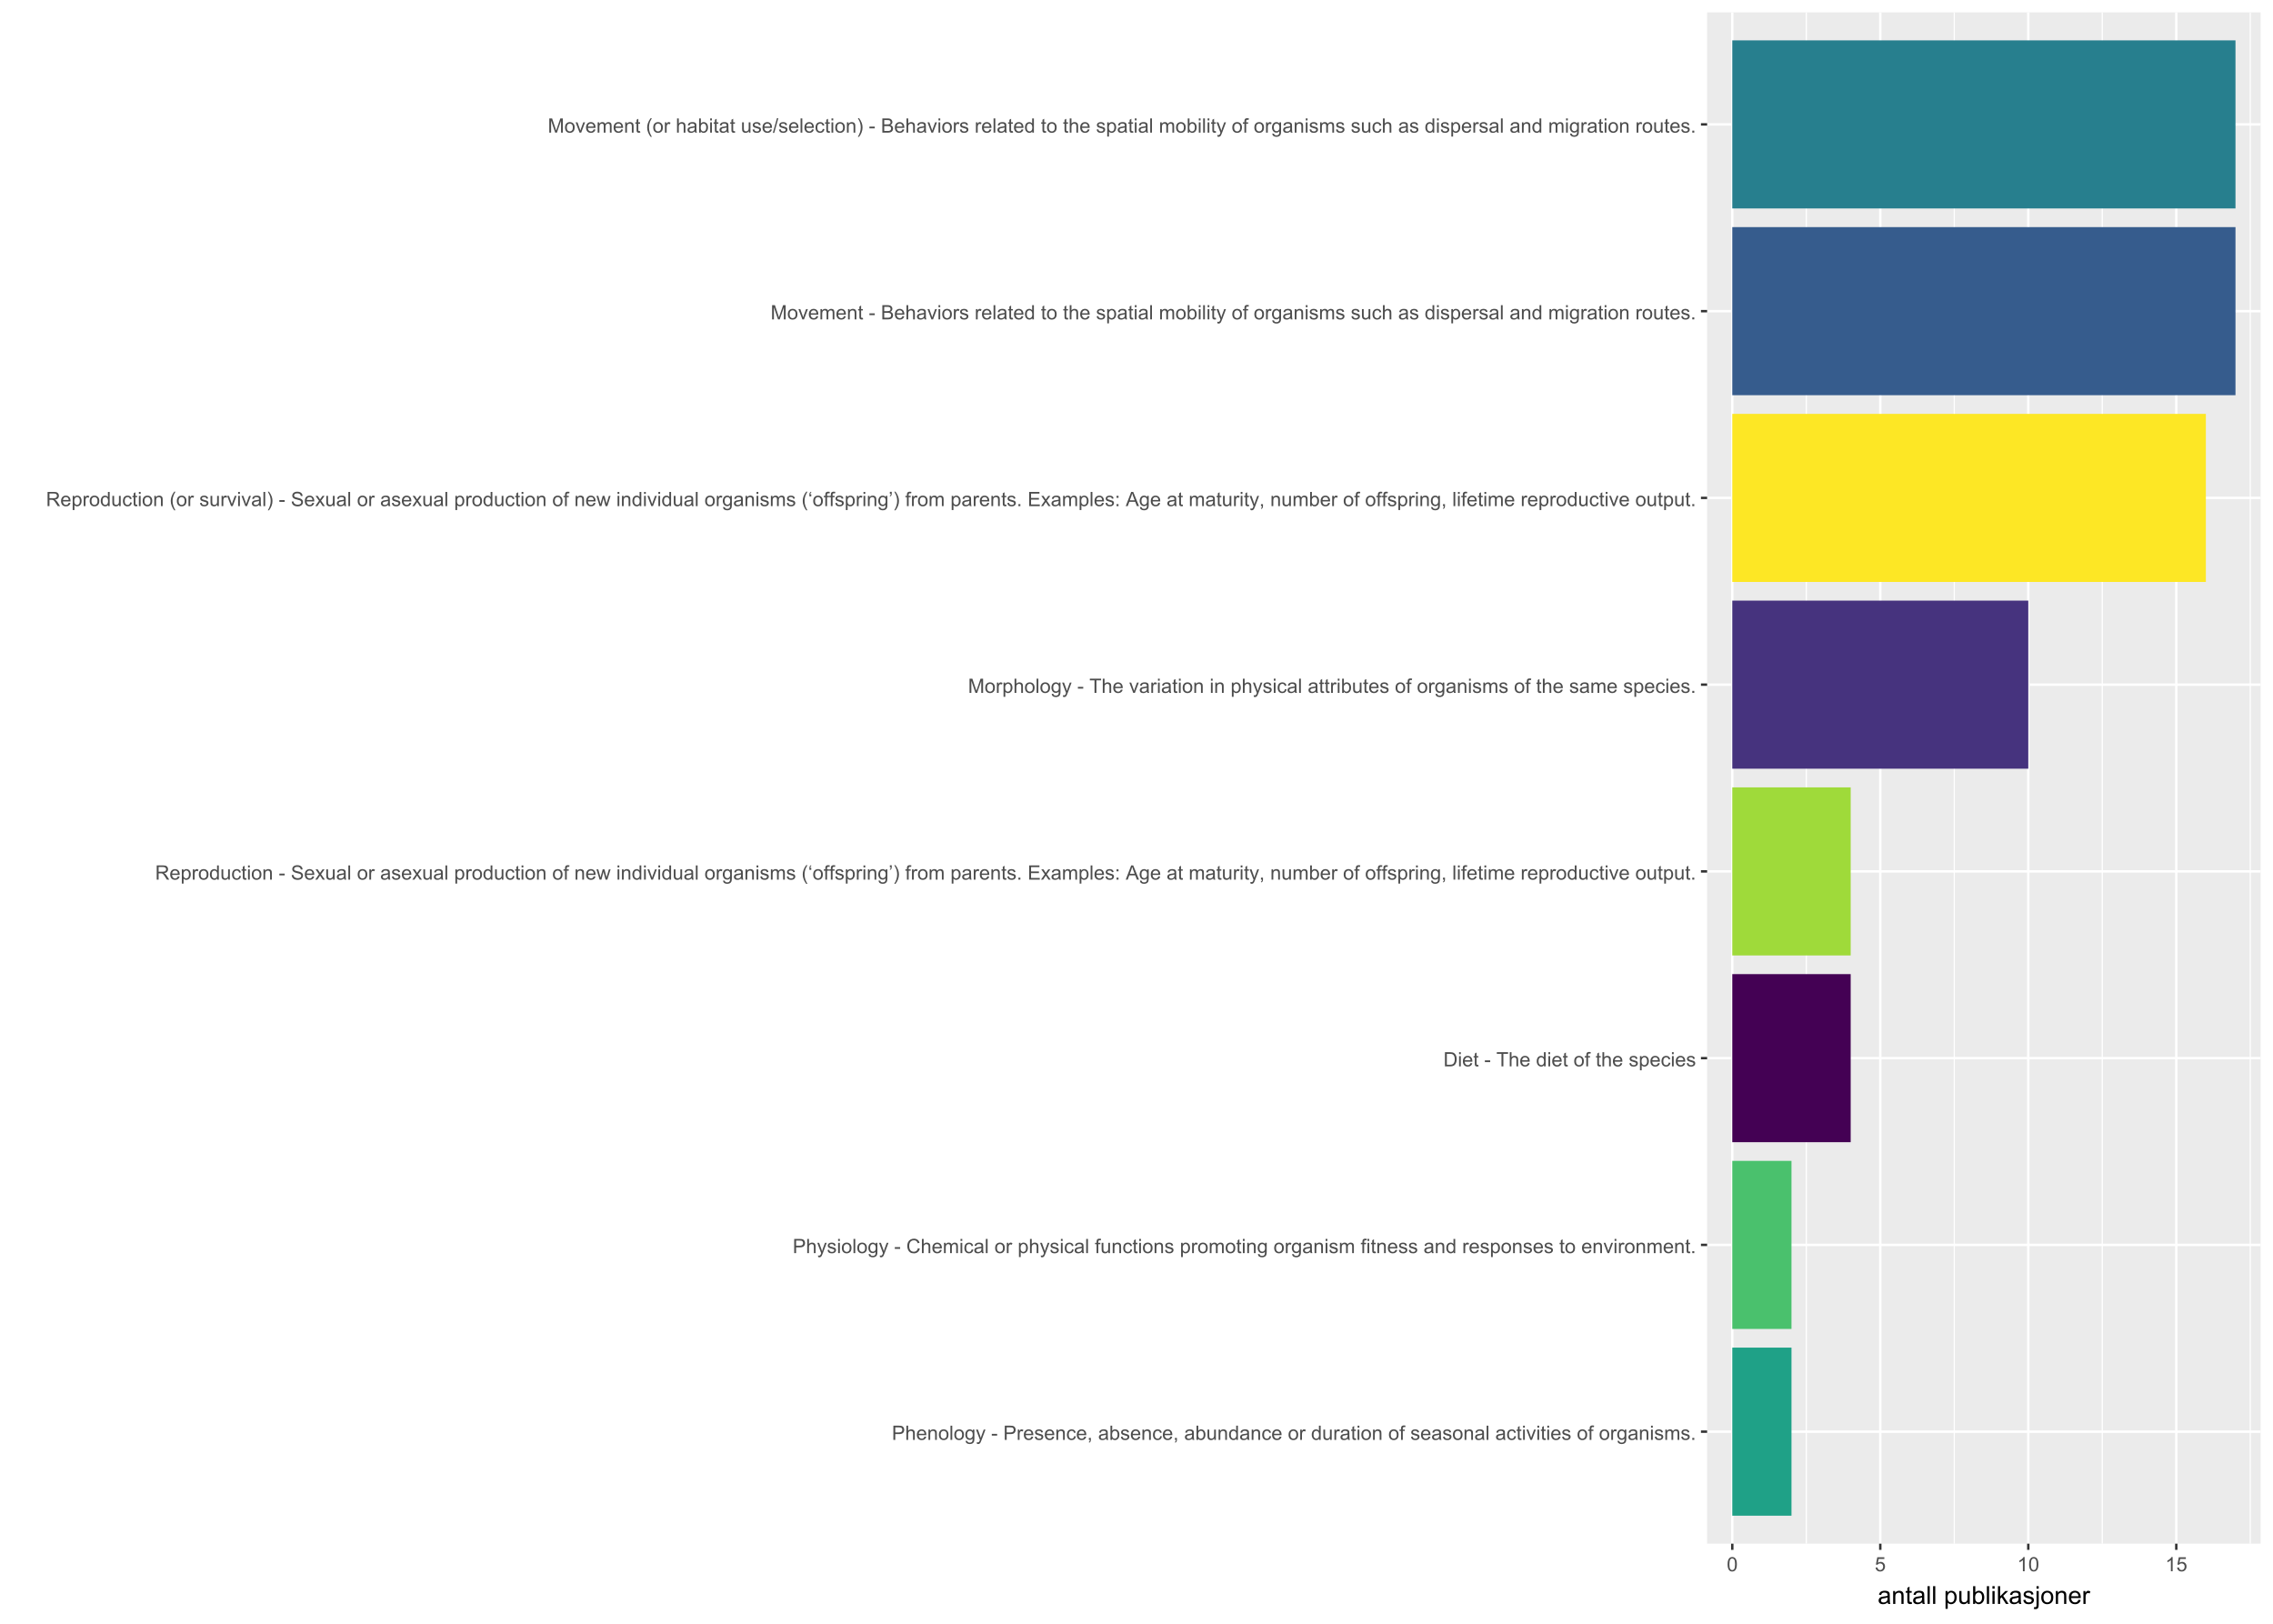 <?xml version="1.0" encoding="UTF-8"?>
<svg xmlns="http://www.w3.org/2000/svg" xmlns:xlink="http://www.w3.org/1999/xlink" width="1008" height="720" viewBox="0 0 1008 720">
<defs>
<g>
<g id="glyph-0-0">
<path d="M 0.68 0 L 0.68 -6.301 L 3.055 -6.301 C 3.473 -6.301 3.793 -6.277 4.012 -6.238 C 4.324 -6.188 4.582 -6.09 4.789 -5.945 C 5 -5.801 5.168 -5.598 5.297 -5.336 C 5.422 -5.074 5.488 -4.789 5.488 -4.477 C 5.488 -3.941 5.316 -3.488 4.977 -3.117 C 4.637 -2.746 4.02 -2.562 3.129 -2.562 L 1.512 -2.562 L 1.512 0 L 0.68 0 M 1.512 -3.305 L 3.141 -3.305 C 3.68 -3.305 4.062 -3.406 4.289 -3.605 C 4.516 -3.805 4.629 -4.086 4.629 -4.453 C 4.629 -4.715 4.562 -4.941 4.43 -5.129 C 4.293 -5.316 4.121 -5.441 3.902 -5.5 C 3.762 -5.539 3.504 -5.555 3.125 -5.555 L 1.512 -5.555 Z M 1.512 -3.305 "/>
</g>
<g id="glyph-0-1">
<path d="M 0.578 0 L 0.578 -6.301 L 1.352 -6.301 L 1.352 -4.039 C 1.715 -4.457 2.168 -4.668 2.719 -4.668 C 3.059 -4.668 3.352 -4.602 3.602 -4.465 C 3.852 -4.332 4.027 -4.148 4.137 -3.914 C 4.242 -3.68 4.297 -3.34 4.297 -2.891 L 4.297 0 L 3.523 0 L 3.523 -2.891 C 3.523 -3.277 3.441 -3.559 3.273 -3.734 C 3.105 -3.914 2.867 -4 2.562 -4 C 2.332 -4 2.117 -3.941 1.914 -3.82 C 1.711 -3.703 1.57 -3.543 1.484 -3.34 C 1.398 -3.137 1.352 -2.855 1.352 -2.496 L 1.352 0 Z M 0.578 0 "/>
</g>
<g id="glyph-0-2">
<path d="M 3.703 -1.469 L 4.504 -1.371 C 4.379 -0.902 4.145 -0.543 3.805 -0.285 C 3.461 -0.027 3.027 0.102 2.496 0.102 C 1.828 0.102 1.301 -0.102 0.91 -0.512 C 0.52 -0.926 0.32 -1.5 0.32 -2.242 C 0.32 -3.012 0.52 -3.605 0.914 -4.031 C 1.312 -4.453 1.824 -4.668 2.453 -4.668 C 3.062 -4.668 3.562 -4.457 3.949 -4.043 C 4.336 -3.629 4.527 -3.043 4.527 -2.289 C 4.527 -2.246 4.527 -2.176 4.523 -2.086 L 1.121 -2.086 C 1.148 -1.582 1.293 -1.199 1.547 -0.934 C 1.801 -0.664 2.121 -0.531 2.5 -0.531 C 2.785 -0.531 3.027 -0.605 3.227 -0.758 C 3.426 -0.906 3.586 -1.145 3.703 -1.469 M 1.164 -2.719 L 3.711 -2.719 C 3.68 -3.105 3.582 -3.391 3.422 -3.582 C 3.176 -3.883 2.855 -4.031 2.461 -4.031 C 2.105 -4.031 1.809 -3.91 1.566 -3.676 C 1.324 -3.438 1.191 -3.117 1.164 -2.719 Z M 1.164 -2.719 "/>
</g>
<g id="glyph-0-3">
<path d="M 0.578 0 L 0.578 -4.562 L 1.277 -4.562 L 1.277 -3.914 C 1.609 -4.414 2.094 -4.668 2.727 -4.668 C 3.004 -4.668 3.258 -4.617 3.488 -4.52 C 3.719 -4.418 3.891 -4.289 4.004 -4.129 C 4.121 -3.969 4.199 -3.777 4.246 -3.559 C 4.273 -3.414 4.289 -3.164 4.289 -2.805 L 4.289 0 L 3.516 0 L 3.516 -2.777 C 3.516 -3.09 3.484 -3.328 3.426 -3.484 C 3.363 -3.641 3.258 -3.762 3.105 -3.855 C 2.953 -3.949 2.773 -3.996 2.566 -3.996 C 2.234 -3.996 1.953 -3.891 1.711 -3.684 C 1.473 -3.473 1.352 -3.078 1.352 -2.492 L 1.352 0 Z M 0.578 0 "/>
</g>
<g id="glyph-0-4">
<path d="M 0.293 -2.281 C 0.293 -3.125 0.527 -3.754 0.996 -4.16 C 1.391 -4.496 1.867 -4.668 2.434 -4.668 C 3.059 -4.668 3.57 -4.461 3.969 -4.051 C 4.367 -3.641 4.566 -3.07 4.566 -2.348 C 4.566 -1.758 4.48 -1.297 4.305 -0.961 C 4.129 -0.625 3.871 -0.363 3.535 -0.176 C 3.199 0.012 2.832 0.102 2.434 0.102 C 1.793 0.102 1.277 -0.102 0.883 -0.512 C 0.488 -0.922 0.293 -1.512 0.293 -2.281 M 1.086 -2.281 C 1.086 -1.699 1.215 -1.258 1.469 -0.969 C 1.723 -0.68 2.047 -0.531 2.434 -0.531 C 2.816 -0.531 3.137 -0.68 3.391 -0.973 C 3.645 -1.262 3.773 -1.707 3.773 -2.309 C 3.773 -2.871 3.645 -3.301 3.387 -3.59 C 3.133 -3.879 2.812 -4.027 2.434 -4.027 C 2.047 -4.027 1.723 -3.883 1.469 -3.594 C 1.215 -3.305 1.086 -2.867 1.086 -2.281 Z M 1.086 -2.281 "/>
</g>
<g id="glyph-0-5">
<path d="M 0.562 0 L 0.562 -6.301 L 1.336 -6.301 L 1.336 0 Z M 0.562 0 "/>
</g>
<g id="glyph-0-6">
<path d="M 0.438 0.379 L 1.191 0.488 C 1.223 0.723 1.309 0.891 1.453 0.996 C 1.645 1.141 1.906 1.211 2.238 1.211 C 2.598 1.211 2.875 1.141 3.066 0.996 C 3.262 0.855 3.395 0.652 3.465 0.395 C 3.504 0.238 3.523 -0.094 3.52 -0.598 C 3.18 -0.199 2.762 0 2.258 0 C 1.629 0 1.145 -0.227 0.801 -0.68 C 0.457 -1.133 0.285 -1.676 0.285 -2.309 C 0.285 -2.742 0.363 -3.145 0.52 -3.512 C 0.676 -3.879 0.906 -4.164 1.207 -4.367 C 1.504 -4.566 1.855 -4.668 2.262 -4.668 C 2.797 -4.668 3.242 -4.449 3.594 -4.012 L 3.594 -4.562 L 4.305 -4.562 L 4.305 -0.617 C 4.305 0.09 4.234 0.594 4.09 0.891 C 3.945 1.188 3.715 1.422 3.402 1.594 C 3.086 1.766 2.703 1.852 2.242 1.852 C 1.699 1.852 1.258 1.73 0.926 1.484 C 0.59 1.238 0.426 0.871 0.438 0.379 M 1.078 -2.363 C 1.078 -1.766 1.199 -1.328 1.434 -1.055 C 1.672 -0.777 1.973 -0.641 2.328 -0.641 C 2.684 -0.641 2.98 -0.777 3.223 -1.051 C 3.465 -1.324 3.582 -1.754 3.582 -2.336 C 3.582 -2.895 3.461 -3.316 3.211 -3.602 C 2.965 -3.883 2.664 -4.027 2.316 -4.027 C 1.973 -4.027 1.68 -3.887 1.441 -3.605 C 1.199 -3.328 1.078 -2.914 1.078 -2.363 Z M 1.078 -2.363 "/>
</g>
<g id="glyph-0-7">
<path d="M 0.547 1.758 L 0.461 1.031 C 0.629 1.078 0.777 1.102 0.902 1.102 C 1.074 1.102 1.211 1.07 1.316 1.016 C 1.418 0.957 1.504 0.875 1.57 0.773 C 1.617 0.695 1.695 0.504 1.805 0.199 C 1.82 0.156 1.844 0.09 1.875 0.008 L 0.141 -4.562 L 0.977 -4.562 L 1.926 -1.922 C 2.047 -1.586 2.16 -1.234 2.258 -0.863 C 2.344 -1.219 2.449 -1.566 2.574 -1.902 L 3.551 -4.562 L 4.324 -4.562 L 2.586 0.078 C 2.402 0.578 2.258 0.926 2.152 1.113 C 2.016 1.367 1.859 1.555 1.68 1.672 C 1.504 1.793 1.289 1.852 1.043 1.852 C 0.895 1.852 0.73 1.82 0.547 1.758 Z M 0.547 1.758 "/>
</g>
<g id="glyph-0-8">
</g>
<g id="glyph-0-9">
<path d="M 0.281 -1.891 L 0.281 -2.668 L 2.656 -2.668 L 2.656 -1.891 Z M 0.281 -1.891 "/>
</g>
<g id="glyph-0-10">
<path d="M 0.57 0 L 0.57 -4.562 L 1.266 -4.562 L 1.266 -3.871 C 1.445 -4.195 1.609 -4.41 1.758 -4.512 C 1.91 -4.613 2.074 -4.668 2.258 -4.668 C 2.516 -4.668 2.781 -4.582 3.051 -4.418 L 2.785 -3.699 C 2.594 -3.812 2.406 -3.867 2.219 -3.867 C 2.047 -3.867 1.895 -3.816 1.762 -3.715 C 1.629 -3.613 1.531 -3.473 1.473 -3.293 C 1.387 -3.016 1.344 -2.715 1.344 -2.391 L 1.344 0 Z M 0.57 0 "/>
</g>
<g id="glyph-0-11">
<path d="M 0.27 -1.363 L 1.035 -1.484 C 1.078 -1.176 1.199 -0.941 1.395 -0.777 C 1.59 -0.613 1.863 -0.531 2.219 -0.531 C 2.574 -0.531 2.836 -0.605 3.008 -0.75 C 3.18 -0.895 3.266 -1.062 3.266 -1.258 C 3.266 -1.434 3.191 -1.57 3.039 -1.672 C 2.934 -1.742 2.668 -1.828 2.246 -1.934 C 1.68 -2.078 1.285 -2.199 1.066 -2.305 C 0.848 -2.41 0.684 -2.555 0.57 -2.738 C 0.457 -2.926 0.398 -3.129 0.398 -3.352 C 0.398 -3.555 0.445 -3.742 0.539 -3.918 C 0.633 -4.09 0.758 -4.234 0.918 -4.348 C 1.039 -4.438 1.203 -4.512 1.41 -4.574 C 1.621 -4.637 1.844 -4.668 2.078 -4.668 C 2.438 -4.668 2.754 -4.613 3.023 -4.512 C 3.293 -4.41 3.492 -4.27 3.621 -4.094 C 3.75 -3.918 3.84 -3.68 3.891 -3.387 L 3.133 -3.281 C 3.098 -3.52 3 -3.699 2.832 -3.832 C 2.668 -3.965 2.438 -4.031 2.137 -4.031 C 1.781 -4.031 1.527 -3.973 1.375 -3.855 C 1.223 -3.738 1.148 -3.598 1.148 -3.441 C 1.148 -3.34 1.18 -3.25 1.242 -3.172 C 1.305 -3.09 1.402 -3.02 1.539 -2.965 C 1.617 -2.938 1.844 -2.871 2.223 -2.766 C 2.77 -2.621 3.148 -2.5 3.367 -2.41 C 3.582 -2.316 3.754 -2.18 3.875 -2.004 C 4 -1.824 4.059 -1.605 4.062 -1.34 C 4.059 -1.082 3.984 -0.84 3.836 -0.613 C 3.684 -0.383 3.469 -0.207 3.184 -0.082 C 2.902 0.039 2.578 0.102 2.223 0.102 C 1.629 0.102 1.176 -0.02 0.867 -0.266 C 0.555 -0.512 0.355 -0.879 0.27 -1.363 Z M 0.27 -1.363 "/>
</g>
<g id="glyph-0-12">
<path d="M 3.559 -1.672 L 4.32 -1.574 C 4.234 -1.047 4.023 -0.637 3.68 -0.34 C 3.34 -0.047 2.918 0.102 2.418 0.102 C 1.793 0.102 1.293 -0.102 0.914 -0.508 C 0.535 -0.918 0.344 -1.504 0.344 -2.266 C 0.344 -2.758 0.426 -3.188 0.59 -3.559 C 0.754 -3.926 1 -4.203 1.336 -4.391 C 1.668 -4.574 2.031 -4.668 2.422 -4.668 C 2.918 -4.668 3.324 -4.543 3.641 -4.289 C 3.953 -4.039 4.156 -3.684 4.246 -3.223 L 3.492 -3.105 C 3.422 -3.414 3.297 -3.645 3.113 -3.797 C 2.93 -3.953 2.711 -4.031 2.453 -4.031 C 2.062 -4.031 1.746 -3.891 1.504 -3.613 C 1.262 -3.332 1.141 -2.891 1.141 -2.285 C 1.141 -1.672 1.258 -1.227 1.492 -0.949 C 1.727 -0.672 2.031 -0.531 2.41 -0.531 C 2.715 -0.531 2.969 -0.625 3.172 -0.812 C 3.375 -1 3.504 -1.285 3.559 -1.672 Z M 3.559 -1.672 "/>
</g>
<g id="glyph-0-13">
<path d="M 0.781 0 L 0.781 -0.883 L 1.664 -0.883 L 1.664 0 C 1.664 0.324 1.605 0.586 1.492 0.785 C 1.375 0.984 1.195 1.137 0.945 1.246 L 0.73 0.914 C 0.895 0.844 1.016 0.738 1.09 0.598 C 1.168 0.461 1.211 0.262 1.219 0 Z M 0.781 0 "/>
</g>
<g id="glyph-0-14">
<path d="M 3.559 -0.562 C 3.27 -0.32 2.996 -0.148 2.73 -0.047 C 2.465 0.055 2.18 0.102 1.879 0.102 C 1.375 0.102 0.992 -0.02 0.723 -0.266 C 0.453 -0.508 0.316 -0.82 0.316 -1.203 C 0.316 -1.426 0.367 -1.629 0.469 -1.816 C 0.57 -2 0.707 -2.148 0.871 -2.262 C 1.035 -2.371 1.219 -2.457 1.426 -2.516 C 1.578 -2.555 1.809 -2.594 2.113 -2.629 C 2.738 -2.703 3.199 -2.793 3.492 -2.895 C 3.496 -3.004 3.496 -3.07 3.496 -3.098 C 3.496 -3.414 3.426 -3.637 3.277 -3.766 C 3.082 -3.938 2.789 -4.027 2.398 -4.027 C 2.035 -4.027 1.766 -3.961 1.594 -3.836 C 1.418 -3.707 1.289 -3.48 1.207 -3.16 L 0.453 -3.262 C 0.52 -3.586 0.633 -3.848 0.789 -4.047 C 0.949 -4.246 1.176 -4.398 1.473 -4.504 C 1.773 -4.613 2.117 -4.668 2.508 -4.668 C 2.898 -4.668 3.215 -4.621 3.461 -4.527 C 3.703 -4.438 3.883 -4.32 3.996 -4.184 C 4.109 -4.043 4.191 -3.867 4.238 -3.656 C 4.262 -3.523 4.273 -3.289 4.273 -2.945 L 4.273 -1.914 C 4.273 -1.191 4.293 -0.738 4.324 -0.547 C 4.359 -0.355 4.422 -0.176 4.52 0 L 3.711 0 C 3.633 -0.16 3.582 -0.348 3.559 -0.562 M 3.492 -2.289 C 3.211 -2.176 2.793 -2.078 2.23 -2 C 1.91 -1.953 1.688 -1.902 1.555 -1.844 C 1.422 -1.785 1.32 -1.703 1.25 -1.594 C 1.18 -1.48 1.145 -1.359 1.145 -1.227 C 1.145 -1.02 1.223 -0.848 1.379 -0.711 C 1.535 -0.57 1.762 -0.504 2.062 -0.504 C 2.359 -0.504 2.625 -0.566 2.859 -0.699 C 3.09 -0.828 3.262 -1.008 3.367 -1.234 C 3.453 -1.406 3.492 -1.664 3.492 -2.008 Z M 3.492 -2.289 "/>
</g>
<g id="glyph-0-15">
<path d="M 1.293 0 L 0.574 0 L 0.574 -6.301 L 1.348 -6.301 L 1.348 -4.051 C 1.676 -4.461 2.094 -4.668 2.602 -4.668 C 2.879 -4.668 3.145 -4.609 3.398 -4.496 C 3.648 -4.383 3.855 -4.223 4.016 -4.02 C 4.176 -3.816 4.305 -3.566 4.395 -3.277 C 4.488 -2.988 4.531 -2.68 4.531 -2.352 C 4.531 -1.57 4.34 -0.965 3.953 -0.539 C 3.566 -0.109 3.102 0.102 2.562 0.102 C 2.023 0.102 1.602 -0.121 1.293 -0.57 L 1.293 0 M 1.285 -2.316 C 1.285 -1.77 1.359 -1.375 1.508 -1.129 C 1.75 -0.73 2.082 -0.531 2.496 -0.531 C 2.836 -0.531 3.125 -0.68 3.375 -0.973 C 3.621 -1.266 3.742 -1.703 3.742 -2.285 C 3.742 -2.883 3.625 -3.32 3.387 -3.605 C 3.152 -3.891 2.867 -4.031 2.531 -4.031 C 2.191 -4.031 1.902 -3.883 1.656 -3.59 C 1.406 -3.297 1.285 -2.871 1.285 -2.316 Z M 1.285 -2.316 "/>
</g>
<g id="glyph-0-16">
<path d="M 3.57 0 L 3.57 -0.672 C 3.215 -0.156 2.734 0.102 2.121 0.102 C 1.852 0.102 1.602 0.051 1.367 -0.051 C 1.137 -0.156 0.961 -0.285 0.848 -0.441 C 0.734 -0.598 0.656 -0.789 0.609 -1.016 C 0.578 -1.164 0.562 -1.406 0.562 -1.734 L 0.562 -4.562 L 1.336 -4.562 L 1.336 -2.031 C 1.336 -1.629 1.352 -1.355 1.383 -1.215 C 1.434 -1.012 1.535 -0.852 1.691 -0.738 C 1.852 -0.621 2.047 -0.562 2.277 -0.562 C 2.508 -0.562 2.727 -0.621 2.93 -0.742 C 3.133 -0.859 3.277 -1.023 3.363 -1.227 C 3.445 -1.43 3.488 -1.73 3.488 -2.117 L 3.488 -4.562 L 4.262 -4.562 L 4.262 0 Z M 3.57 0 "/>
</g>
<g id="glyph-0-17">
<path d="M 3.539 0 L 3.539 -0.574 C 3.25 -0.125 2.824 0.102 2.266 0.102 C 1.902 0.102 1.566 0.004 1.262 -0.199 C 0.957 -0.398 0.719 -0.68 0.551 -1.039 C 0.383 -1.398 0.301 -1.809 0.301 -2.277 C 0.301 -2.734 0.375 -3.145 0.527 -3.516 C 0.68 -3.887 0.906 -4.172 1.211 -4.371 C 1.516 -4.566 1.855 -4.668 2.23 -4.668 C 2.504 -4.668 2.75 -4.609 2.965 -4.492 C 3.18 -4.375 3.355 -4.227 3.488 -4.039 L 3.488 -6.301 L 4.258 -6.301 L 4.258 0 L 3.539 0 M 1.094 -2.277 C 1.094 -1.691 1.219 -1.258 1.465 -0.969 C 1.711 -0.676 2.004 -0.531 2.336 -0.531 C 2.676 -0.531 2.961 -0.672 3.199 -0.949 C 3.434 -1.223 3.555 -1.645 3.555 -2.211 C 3.555 -2.836 3.434 -3.297 3.191 -3.59 C 2.953 -3.879 2.656 -4.027 2.305 -4.027 C 1.961 -4.027 1.672 -3.887 1.441 -3.605 C 1.211 -3.324 1.094 -2.883 1.094 -2.277 Z M 1.094 -2.277 "/>
</g>
<g id="glyph-0-18">
<path d="M 2.27 -0.691 L 2.379 -0.008 C 2.164 0.039 1.969 0.059 1.797 0.059 C 1.516 0.059 1.297 0.016 1.145 -0.074 C 0.988 -0.16 0.879 -0.277 0.816 -0.422 C 0.754 -0.566 0.723 -0.871 0.723 -1.336 L 0.723 -3.961 L 0.156 -3.961 L 0.156 -4.562 L 0.723 -4.562 L 0.723 -5.695 L 1.492 -6.156 L 1.492 -4.562 L 2.27 -4.562 L 2.27 -3.961 L 1.492 -3.961 L 1.492 -1.293 C 1.492 -1.074 1.504 -0.93 1.531 -0.867 C 1.559 -0.805 1.602 -0.754 1.664 -0.719 C 1.727 -0.68 1.816 -0.66 1.93 -0.66 C 2.016 -0.66 2.129 -0.672 2.27 -0.691 Z M 2.27 -0.691 "/>
</g>
<g id="glyph-0-19">
<path d="M 0.586 -5.41 L 0.586 -6.301 L 1.359 -6.301 L 1.359 -5.41 L 0.586 -5.41 M 0.586 0 L 0.586 -4.562 L 1.359 -4.562 L 1.359 0 Z M 0.586 0 "/>
</g>
<g id="glyph-0-20">
<path d="M 0.766 0 L 0.766 -3.961 L 0.082 -3.961 L 0.082 -4.562 L 0.766 -4.562 L 0.766 -5.047 C 0.766 -5.355 0.793 -5.582 0.848 -5.73 C 0.922 -5.934 1.051 -6.094 1.238 -6.219 C 1.426 -6.344 1.691 -6.406 2.027 -6.406 C 2.246 -6.406 2.488 -6.383 2.75 -6.328 L 2.633 -5.656 C 2.473 -5.684 2.32 -5.699 2.18 -5.699 C 1.945 -5.699 1.777 -5.648 1.68 -5.547 C 1.582 -5.445 1.535 -5.258 1.535 -4.984 L 1.535 -4.562 L 2.422 -4.562 L 2.422 -3.961 L 1.535 -3.961 L 1.535 0 Z M 0.766 0 "/>
</g>
<g id="glyph-0-21">
<path d="M 1.848 0 L 0.113 -4.562 L 0.93 -4.562 L 1.906 -1.832 C 2.016 -1.535 2.109 -1.23 2.199 -0.91 C 2.27 -1.152 2.363 -1.441 2.488 -1.777 L 3.504 -4.562 L 4.297 -4.562 L 2.57 0 Z M 1.848 0 "/>
</g>
<g id="glyph-0-22">
<path d="M 0.578 0 L 0.578 -4.562 L 1.273 -4.562 L 1.273 -3.922 C 1.414 -4.148 1.605 -4.328 1.844 -4.461 C 2.082 -4.598 2.352 -4.668 2.656 -4.668 C 2.992 -4.668 3.27 -4.598 3.488 -4.457 C 3.703 -4.316 3.855 -4.121 3.945 -3.867 C 4.305 -4.398 4.773 -4.668 5.355 -4.668 C 5.805 -4.668 6.156 -4.543 6.398 -4.289 C 6.641 -4.039 6.762 -3.652 6.762 -3.133 L 6.762 0 L 5.996 0 L 5.996 -2.875 C 5.996 -3.184 5.969 -3.406 5.918 -3.543 C 5.867 -3.68 5.777 -3.789 5.645 -3.871 C 5.516 -3.953 5.359 -3.996 5.184 -3.996 C 4.859 -3.996 4.594 -3.891 4.383 -3.676 C 4.172 -3.461 4.066 -3.121 4.066 -2.652 L 4.066 0 L 3.293 0 L 3.293 -2.965 C 3.293 -3.309 3.227 -3.566 3.102 -3.738 C 2.977 -3.91 2.77 -3.996 2.484 -3.996 C 2.266 -3.996 2.066 -3.938 1.879 -3.824 C 1.695 -3.711 1.562 -3.543 1.477 -3.32 C 1.395 -3.102 1.352 -2.781 1.352 -2.367 L 1.352 0 Z M 0.578 0 "/>
</g>
<g id="glyph-0-23">
<path d="M 0.801 0 L 0.801 -0.883 L 1.68 -0.883 L 1.68 0 Z M 0.801 0 "/>
</g>
<g id="glyph-0-24">
<path d="M 5.172 -2.207 L 6.008 -2 C 5.832 -1.312 5.52 -0.793 5.062 -0.434 C 4.609 -0.074 4.055 0.109 3.398 0.109 C 2.719 0.109 2.168 -0.031 1.742 -0.309 C 1.316 -0.582 0.992 -0.984 0.77 -1.508 C 0.551 -2.031 0.438 -2.594 0.438 -3.195 C 0.438 -3.852 0.562 -4.426 0.812 -4.914 C 1.066 -5.402 1.422 -5.773 1.883 -6.027 C 2.348 -6.281 2.855 -6.406 3.41 -6.406 C 4.043 -6.406 4.57 -6.246 5 -5.926 C 5.43 -5.605 5.73 -5.152 5.898 -4.57 L 5.078 -4.379 C 4.934 -4.836 4.723 -5.172 4.441 -5.379 C 4.164 -5.59 3.816 -5.695 3.395 -5.695 C 2.91 -5.695 2.504 -5.578 2.18 -5.344 C 1.855 -5.113 1.629 -4.801 1.496 -4.41 C 1.363 -4.02 1.297 -3.617 1.297 -3.203 C 1.297 -2.664 1.375 -2.199 1.531 -1.797 C 1.688 -1.398 1.93 -1.102 2.262 -0.902 C 2.59 -0.703 2.945 -0.605 3.332 -0.605 C 3.797 -0.605 4.191 -0.742 4.516 -1.008 C 4.84 -1.277 5.059 -1.68 5.172 -2.207 Z M 5.172 -2.207 "/>
</g>
<g id="glyph-0-25">
<path d="M 0.578 1.75 L 0.578 -4.562 L 1.285 -4.562 L 1.285 -3.969 C 1.449 -4.203 1.637 -4.375 1.848 -4.492 C 2.059 -4.609 2.309 -4.668 2.609 -4.668 C 2.996 -4.668 3.34 -4.566 3.641 -4.367 C 3.938 -4.164 4.164 -3.883 4.312 -3.516 C 4.465 -3.152 4.543 -2.75 4.543 -2.316 C 4.543 -1.848 4.457 -1.43 4.289 -1.055 C 4.121 -0.68 3.879 -0.395 3.559 -0.195 C 3.242 0.004 2.906 0.102 2.551 0.102 C 2.293 0.102 2.062 0.047 1.859 -0.059 C 1.652 -0.168 1.484 -0.305 1.352 -0.473 L 1.352 1.75 L 0.578 1.75 M 1.281 -2.258 C 1.281 -1.668 1.398 -1.234 1.637 -0.953 C 1.875 -0.672 2.164 -0.531 2.5 -0.531 C 2.844 -0.531 3.141 -0.68 3.383 -0.969 C 3.629 -1.258 3.75 -1.711 3.75 -2.32 C 3.75 -2.902 3.633 -3.336 3.391 -3.625 C 3.152 -3.914 2.867 -4.059 2.535 -4.062 C 2.207 -4.059 1.914 -3.906 1.66 -3.598 C 1.406 -3.289 1.281 -2.844 1.281 -2.258 Z M 1.281 -2.258 "/>
</g>
<g id="glyph-0-26">
<path d="M 0.68 0 L 0.68 -6.301 L 2.848 -6.301 C 3.34 -6.301 3.711 -6.27 3.969 -6.211 C 4.332 -6.125 4.641 -5.977 4.895 -5.758 C 5.227 -5.477 5.477 -5.117 5.641 -4.68 C 5.805 -4.246 5.887 -3.746 5.887 -3.184 C 5.887 -2.707 5.832 -2.281 5.719 -1.914 C 5.609 -1.543 5.465 -1.238 5.289 -0.996 C 5.113 -0.754 4.922 -0.562 4.715 -0.422 C 4.508 -0.285 4.258 -0.18 3.965 -0.109 C 3.672 -0.035 3.332 0 2.953 0 L 0.68 0 M 1.512 -0.742 L 2.859 -0.742 C 3.273 -0.742 3.598 -0.781 3.836 -0.859 C 4.07 -0.938 4.258 -1.047 4.398 -1.188 C 4.598 -1.383 4.75 -1.648 4.863 -1.984 C 4.973 -2.316 5.027 -2.723 5.027 -3.195 C 5.027 -3.855 4.918 -4.363 4.703 -4.715 C 4.488 -5.07 4.223 -5.305 3.914 -5.426 C 3.691 -5.512 3.332 -5.555 2.836 -5.555 L 1.512 -5.555 Z M 1.512 -0.742 "/>
</g>
<g id="glyph-0-27">
<path d="M 2.281 0 L 2.281 -5.555 L 0.207 -5.555 L 0.207 -6.301 L 5.199 -6.301 L 5.199 -5.555 L 3.117 -5.555 L 3.117 0 Z M 2.281 0 "/>
</g>
<g id="glyph-0-28">
<path d="M 0.691 0 L 0.691 -6.301 L 3.484 -6.301 C 4.047 -6.301 4.473 -6.242 4.766 -6.129 C 5.059 -6.016 5.289 -5.816 5.465 -5.531 C 5.641 -5.242 5.727 -4.926 5.727 -4.582 C 5.727 -4.133 5.582 -3.758 5.293 -3.449 C 5.004 -3.145 4.559 -2.949 3.953 -2.867 C 4.172 -2.762 4.34 -2.656 4.457 -2.551 C 4.699 -2.328 4.93 -2.051 5.148 -1.715 L 6.242 0 L 5.195 0 L 4.359 -1.312 C 4.117 -1.688 3.918 -1.977 3.762 -2.18 C 3.602 -2.379 3.461 -2.52 3.336 -2.602 C 3.211 -2.68 3.086 -2.734 2.957 -2.766 C 2.863 -2.789 2.707 -2.797 2.492 -2.797 L 1.527 -2.797 L 1.527 0 L 0.691 0 M 1.527 -3.52 L 3.316 -3.52 C 3.699 -3.52 3.996 -3.559 4.211 -3.637 C 4.426 -3.715 4.59 -3.844 4.699 -4.016 C 4.812 -4.188 4.867 -4.379 4.867 -4.582 C 4.867 -4.879 4.762 -5.125 4.543 -5.316 C 4.328 -5.508 3.984 -5.602 3.52 -5.602 L 1.527 -5.602 Z M 1.527 -3.52 "/>
</g>
<g id="glyph-0-29">
<path d="M 0.395 -2.023 L 1.18 -2.094 C 1.219 -1.777 1.305 -1.52 1.441 -1.316 C 1.578 -1.113 1.789 -0.953 2.074 -0.828 C 2.363 -0.703 2.684 -0.641 3.043 -0.641 C 3.359 -0.641 3.641 -0.688 3.883 -0.781 C 4.129 -0.875 4.309 -1.008 4.43 -1.172 C 4.547 -1.336 4.605 -1.516 4.605 -1.711 C 4.605 -1.906 4.551 -2.082 4.434 -2.227 C 4.32 -2.375 4.129 -2.5 3.867 -2.602 C 3.699 -2.664 3.324 -2.77 2.746 -2.906 C 2.168 -3.047 1.762 -3.176 1.531 -3.301 C 1.23 -3.457 1.004 -3.652 0.855 -3.887 C 0.711 -4.121 0.637 -4.383 0.637 -4.672 C 0.637 -4.988 0.727 -5.285 0.906 -5.562 C 1.086 -5.84 1.352 -6.047 1.699 -6.191 C 2.043 -6.336 2.43 -6.406 2.852 -6.406 C 3.32 -6.406 3.73 -6.332 4.09 -6.18 C 4.445 -6.031 4.719 -5.809 4.91 -5.516 C 5.102 -5.227 5.207 -4.895 5.219 -4.523 L 4.422 -4.465 C 4.379 -4.863 4.234 -5.164 3.984 -5.367 C 3.738 -5.57 3.371 -5.672 2.887 -5.672 C 2.383 -5.672 2.016 -5.578 1.785 -5.395 C 1.555 -5.211 1.441 -4.988 1.441 -4.727 C 1.441 -4.5 1.52 -4.312 1.684 -4.168 C 1.844 -4.023 2.266 -3.871 2.941 -3.719 C 3.617 -3.566 4.082 -3.434 4.336 -3.316 C 4.703 -3.148 4.973 -2.934 5.148 -2.676 C 5.324 -2.414 5.41 -2.117 5.41 -1.777 C 5.41 -1.445 5.312 -1.129 5.121 -0.832 C 4.93 -0.535 4.652 -0.305 4.293 -0.141 C 3.934 0.023 3.531 0.109 3.082 0.109 C 2.512 0.109 2.031 0.023 1.648 -0.141 C 1.262 -0.309 0.961 -0.559 0.742 -0.891 C 0.523 -1.227 0.406 -1.602 0.395 -2.023 Z M 0.395 -2.023 "/>
</g>
<g id="glyph-0-30">
<path d="M 0.062 0 L 1.73 -2.371 L 0.188 -4.562 L 1.156 -4.562 L 1.855 -3.492 C 1.988 -3.289 2.094 -3.121 2.176 -2.98 C 2.301 -3.172 2.418 -3.34 2.523 -3.484 L 3.293 -4.562 L 4.215 -4.562 L 2.637 -2.414 L 4.336 0 L 3.387 0 L 2.449 -1.418 L 2.199 -1.801 L 1 0 Z M 0.062 0 "/>
</g>
<g id="glyph-0-31">
<path d="M 1.422 0 L 0.027 -4.562 L 0.824 -4.562 L 1.551 -1.93 L 1.82 -0.949 C 1.832 -1 1.914 -1.312 2.059 -1.891 L 2.785 -4.562 L 3.578 -4.562 L 4.262 -1.918 L 4.492 -1.043 L 4.754 -1.926 L 5.535 -4.562 L 6.285 -4.562 L 4.859 0 L 4.055 0 L 3.332 -2.734 L 3.152 -3.512 L 2.23 0 Z M 1.422 0 "/>
</g>
<g id="glyph-0-32">
<path d="M 2.059 1.852 C 1.633 1.312 1.27 0.684 0.977 -0.039 C 0.68 -0.762 0.531 -1.508 0.531 -2.281 C 0.531 -2.965 0.645 -3.617 0.863 -4.242 C 1.121 -4.965 1.52 -5.688 2.059 -6.406 L 2.613 -6.406 C 2.266 -5.812 2.035 -5.387 1.926 -5.129 C 1.75 -4.734 1.613 -4.324 1.512 -3.895 C 1.391 -3.355 1.328 -2.82 1.328 -2.277 C 1.328 -0.898 1.758 0.477 2.613 1.852 Z M 2.059 1.852 "/>
</g>
<g id="glyph-0-33">
<path d="M 1.379 -5.242 L 1.379 -4.344 L 0.551 -4.344 L 0.551 -5.055 C 0.551 -5.438 0.598 -5.715 0.688 -5.887 C 0.809 -6.117 1 -6.289 1.258 -6.406 L 1.449 -6.105 C 1.289 -6.039 1.176 -5.941 1.102 -5.812 C 1.027 -5.68 0.984 -5.492 0.977 -5.242 Z M 1.379 -5.242 "/>
</g>
<g id="glyph-0-34">
<path d="M 0.531 -5.465 L 0.531 -6.363 L 1.363 -6.363 L 1.363 -5.656 C 1.363 -5.27 1.316 -4.996 1.23 -4.824 C 1.105 -4.594 0.914 -4.418 0.652 -4.301 L 0.465 -4.605 C 0.617 -4.668 0.734 -4.77 0.809 -4.906 C 0.887 -5.039 0.93 -5.227 0.938 -5.465 Z M 0.531 -5.465 "/>
</g>
<g id="glyph-0-35">
<path d="M 1.086 1.852 L 0.531 1.852 C 1.391 0.477 1.816 -0.898 1.816 -2.277 C 1.816 -2.816 1.758 -3.352 1.633 -3.879 C 1.535 -4.309 1.398 -4.723 1.227 -5.117 C 1.113 -5.375 0.883 -5.805 0.531 -6.406 L 1.086 -6.406 C 1.625 -5.688 2.023 -4.965 2.281 -4.242 C 2.504 -3.617 2.613 -2.965 2.613 -2.281 C 2.613 -1.508 2.465 -0.762 2.168 -0.039 C 1.871 0.684 1.512 1.312 1.086 1.852 Z M 1.086 1.852 "/>
</g>
<g id="glyph-0-36">
<path d="M 0.695 0 L 0.695 -6.301 L 5.25 -6.301 L 5.25 -5.555 L 1.531 -5.555 L 1.531 -3.625 L 5.016 -3.625 L 5.016 -2.887 L 1.531 -2.887 L 1.531 -0.742 L 5.398 -0.742 L 5.398 0 Z M 0.695 0 "/>
</g>
<g id="glyph-0-37">
<path d="M 0.797 -3.684 L 0.797 -4.562 L 1.676 -4.562 L 1.676 -3.684 L 0.797 -3.684 M 0.797 0 L 0.797 -0.883 L 1.676 -0.883 L 1.676 0 Z M 0.797 0 "/>
</g>
<g id="glyph-0-38">
<path d="M -0.012 0 L 2.406 -6.301 L 3.305 -6.301 L 5.883 0 L 4.934 0 L 4.199 -1.906 L 1.562 -1.906 L 0.871 0 L -0.012 0 M 1.805 -2.586 L 3.941 -2.586 L 3.281 -4.332 C 3.082 -4.859 2.934 -5.297 2.836 -5.637 C 2.754 -5.234 2.641 -4.832 2.496 -4.434 Z M 1.805 -2.586 "/>
</g>
<g id="glyph-0-39">
<path d="M 0.652 0 L 0.652 -6.301 L 1.906 -6.301 L 3.398 -1.84 C 3.535 -1.422 3.637 -1.113 3.699 -0.906 C 3.77 -1.137 3.883 -1.473 4.035 -1.918 L 5.543 -6.301 L 6.664 -6.301 L 6.664 0 L 5.859 0 L 5.859 -5.273 L 4.031 0 L 3.277 0 L 1.457 -5.363 L 1.457 0 Z M 0.652 0 "/>
</g>
<g id="glyph-0-40">
<path d="M 0.645 0 L 0.645 -6.301 L 3.008 -6.301 C 3.488 -6.301 3.875 -6.234 4.164 -6.109 C 4.457 -5.98 4.684 -5.785 4.848 -5.52 C 5.016 -5.254 5.098 -4.977 5.098 -4.688 C 5.098 -4.418 5.023 -4.164 4.875 -3.926 C 4.73 -3.691 4.512 -3.496 4.215 -3.352 C 4.598 -3.238 4.891 -3.051 5.094 -2.781 C 5.297 -2.512 5.402 -2.191 5.402 -1.828 C 5.402 -1.531 5.34 -1.258 5.215 -1.004 C 5.09 -0.75 4.938 -0.555 4.754 -0.418 C 4.57 -0.281 4.34 -0.176 4.062 -0.105 C 3.785 -0.035 3.449 0 3.047 0 L 0.645 0 M 1.477 -3.652 L 2.84 -3.652 C 3.211 -3.652 3.477 -3.676 3.637 -3.727 C 3.848 -3.789 4.008 -3.895 4.113 -4.039 C 4.223 -4.184 4.273 -4.367 4.273 -4.59 C 4.273 -4.797 4.227 -4.98 4.125 -5.141 C 4.023 -5.301 3.883 -5.41 3.695 -5.469 C 3.508 -5.527 3.191 -5.555 2.738 -5.555 L 1.477 -5.555 L 1.477 -3.652 M 1.477 -0.742 L 3.047 -0.742 C 3.316 -0.742 3.504 -0.754 3.613 -0.773 C 3.805 -0.809 3.965 -0.863 4.094 -0.945 C 4.223 -1.027 4.328 -1.141 4.414 -1.297 C 4.496 -1.449 4.539 -1.625 4.539 -1.828 C 4.539 -2.062 4.477 -2.266 4.355 -2.438 C 4.238 -2.613 4.07 -2.734 3.855 -2.805 C 3.645 -2.875 3.336 -2.91 2.934 -2.91 L 1.477 -2.91 Z M 1.477 -0.742 "/>
</g>
<g id="glyph-0-41">
<path d="M 0 0.109 L 1.828 -6.406 L 2.445 -6.406 L 0.625 0.109 Z M 0 0.109 "/>
</g>
<g id="glyph-0-42">
<path d="M 0.367 -3.105 C 0.367 -3.852 0.441 -4.449 0.594 -4.906 C 0.75 -5.359 0.977 -5.711 1.277 -5.957 C 1.582 -6.203 1.961 -6.324 2.418 -6.324 C 2.758 -6.324 3.055 -6.258 3.309 -6.121 C 3.562 -5.984 3.773 -5.789 3.941 -5.531 C 4.105 -5.277 4.238 -4.965 4.332 -4.594 C 4.426 -4.227 4.473 -3.73 4.473 -3.105 C 4.473 -2.367 4.398 -1.77 4.246 -1.316 C 4.094 -0.863 3.867 -0.512 3.562 -0.266 C 3.262 -0.016 2.879 0.109 2.418 0.109 C 1.812 0.109 1.336 -0.109 0.988 -0.547 C 0.574 -1.07 0.367 -1.922 0.367 -3.105 M 1.16 -3.105 C 1.16 -2.074 1.281 -1.383 1.523 -1.043 C 1.766 -0.699 2.062 -0.527 2.418 -0.527 C 2.773 -0.527 3.074 -0.699 3.316 -1.043 C 3.559 -1.387 3.68 -2.074 3.68 -3.105 C 3.68 -4.145 3.559 -4.832 3.316 -5.172 C 3.074 -5.516 2.773 -5.684 2.41 -5.684 C 2.055 -5.684 1.773 -5.535 1.559 -5.234 C 1.293 -4.852 1.16 -4.141 1.16 -3.105 Z M 1.16 -3.105 "/>
</g>
<g id="glyph-0-43">
<path d="M 0.367 -1.648 L 1.176 -1.719 C 1.238 -1.324 1.379 -1.027 1.598 -0.828 C 1.816 -0.629 2.078 -0.527 2.391 -0.527 C 2.762 -0.527 3.078 -0.668 3.336 -0.949 C 3.594 -1.23 3.723 -1.602 3.723 -2.066 C 3.723 -2.508 3.598 -2.855 3.348 -3.109 C 3.102 -3.367 2.777 -3.492 2.375 -3.492 C 2.125 -3.492 1.902 -3.438 1.703 -3.324 C 1.5 -3.211 1.344 -3.062 1.23 -2.883 L 0.504 -2.977 L 1.113 -6.215 L 4.246 -6.215 L 4.246 -5.473 L 1.73 -5.473 L 1.391 -3.781 C 1.77 -4.043 2.168 -4.176 2.582 -4.176 C 3.133 -4.176 3.598 -3.984 3.977 -3.605 C 4.352 -3.223 4.543 -2.734 4.543 -2.137 C 4.543 -1.566 4.375 -1.074 4.043 -0.656 C 3.641 -0.148 3.09 0.109 2.391 0.109 C 1.816 0.109 1.348 -0.055 0.984 -0.375 C 0.625 -0.695 0.418 -1.121 0.367 -1.648 Z M 0.367 -1.648 "/>
</g>
<g id="glyph-0-44">
<path d="M 3.277 0 L 2.504 0 L 2.504 -4.93 C 2.32 -4.75 2.074 -4.574 1.773 -4.395 C 1.469 -4.219 1.199 -4.086 0.957 -3.996 L 0.957 -4.742 C 1.391 -4.945 1.77 -5.195 2.094 -5.484 C 2.418 -5.773 2.645 -6.055 2.781 -6.324 L 3.277 -6.324 Z M 3.277 0 "/>
</g>
<g id="glyph-1-0">
<path d="M 4.445 -0.703 C 4.09 -0.398 3.746 -0.184 3.414 -0.059 C 3.082 0.066 2.727 0.129 2.348 0.129 C 1.719 0.129 1.238 -0.023 0.902 -0.332 C 0.566 -0.637 0.398 -1.027 0.398 -1.504 C 0.398 -1.781 0.461 -2.039 0.59 -2.27 C 0.715 -2.5 0.883 -2.688 1.086 -2.824 C 1.293 -2.965 1.523 -3.07 1.781 -3.141 C 1.973 -3.191 2.258 -3.242 2.641 -3.289 C 3.422 -3.379 3.996 -3.492 4.367 -3.621 C 4.371 -3.754 4.371 -3.836 4.371 -3.871 C 4.371 -4.266 4.281 -4.543 4.098 -4.703 C 3.852 -4.922 3.484 -5.031 2.996 -5.031 C 2.543 -5.031 2.207 -4.953 1.988 -4.793 C 1.773 -4.633 1.613 -4.352 1.508 -3.949 L 0.562 -4.078 C 0.648 -4.48 0.793 -4.809 0.988 -5.059 C 1.184 -5.305 1.469 -5.496 1.844 -5.633 C 2.215 -5.766 2.645 -5.832 3.137 -5.832 C 3.625 -5.832 4.02 -5.777 4.324 -5.66 C 4.629 -5.547 4.852 -5.402 4.996 -5.23 C 5.137 -5.055 5.238 -4.836 5.297 -4.57 C 5.328 -4.406 5.344 -4.109 5.344 -3.68 L 5.344 -2.391 C 5.344 -1.492 5.363 -0.922 5.406 -0.684 C 5.445 -0.445 5.527 -0.219 5.648 0 L 4.641 0 C 4.539 -0.199 4.477 -0.434 4.445 -0.703 M 4.367 -2.863 C 4.016 -2.719 3.488 -2.598 2.789 -2.496 C 2.391 -2.441 2.109 -2.375 1.945 -2.305 C 1.781 -2.234 1.652 -2.129 1.562 -1.988 C 1.473 -1.852 1.43 -1.699 1.43 -1.531 C 1.43 -1.273 1.527 -1.059 1.723 -0.887 C 1.918 -0.715 2.203 -0.629 2.578 -0.629 C 2.949 -0.629 3.281 -0.711 3.57 -0.871 C 3.863 -1.035 4.074 -1.258 4.211 -1.543 C 4.316 -1.762 4.367 -2.082 4.367 -2.508 Z M 4.367 -2.863 "/>
</g>
<g id="glyph-1-1">
<path d="M 0.727 0 L 0.727 -5.703 L 1.594 -5.703 L 1.594 -4.895 C 2.016 -5.52 2.621 -5.832 3.41 -5.832 C 3.754 -5.832 4.07 -5.77 4.359 -5.648 C 4.648 -5.523 4.863 -5.363 5.008 -5.16 C 5.148 -4.961 5.25 -4.723 5.305 -4.445 C 5.344 -4.27 5.359 -3.953 5.359 -3.508 L 5.359 0 L 4.395 0 L 4.395 -3.469 C 4.395 -3.863 4.355 -4.156 4.281 -4.352 C 4.207 -4.547 4.07 -4.703 3.879 -4.82 C 3.688 -4.938 3.465 -4.996 3.207 -4.996 C 2.793 -4.996 2.438 -4.863 2.141 -4.602 C 1.84 -4.34 1.691 -3.844 1.691 -3.117 L 1.691 0 Z M 0.727 0 "/>
</g>
<g id="glyph-1-2">
<path d="M 2.836 -0.863 L 2.977 -0.012 C 2.703 0.047 2.461 0.074 2.246 0.074 C 1.895 0.074 1.621 0.02 1.43 -0.09 C 1.234 -0.203 1.098 -0.348 1.02 -0.527 C 0.941 -0.711 0.902 -1.09 0.902 -1.672 L 0.902 -4.953 L 0.195 -4.953 L 0.195 -5.703 L 0.902 -5.703 L 0.902 -7.117 L 1.863 -7.695 L 1.863 -5.703 L 2.836 -5.703 L 2.836 -4.953 L 1.863 -4.953 L 1.863 -1.617 C 1.863 -1.34 1.879 -1.164 1.914 -1.086 C 1.949 -1.008 2.004 -0.945 2.082 -0.898 C 2.16 -0.852 2.27 -0.828 2.41 -0.828 C 2.52 -0.828 2.66 -0.84 2.836 -0.863 Z M 2.836 -0.863 "/>
</g>
<g id="glyph-1-3">
<path d="M 0.703 0 L 0.703 -7.875 L 1.672 -7.875 L 1.672 0 Z M 0.703 0 "/>
</g>
<g id="glyph-1-4">
</g>
<g id="glyph-1-5">
<path d="M 0.727 2.188 L 0.727 -5.703 L 1.605 -5.703 L 1.605 -4.961 C 1.812 -5.254 2.047 -5.469 2.309 -5.617 C 2.57 -5.762 2.887 -5.832 3.262 -5.832 C 3.746 -5.832 4.176 -5.707 4.551 -5.457 C 4.922 -5.207 5.203 -4.852 5.391 -4.395 C 5.582 -3.941 5.676 -3.438 5.676 -2.895 C 5.676 -2.312 5.574 -1.785 5.363 -1.32 C 5.152 -0.852 4.848 -0.492 4.449 -0.246 C 4.051 0.004 3.633 0.129 3.191 0.129 C 2.867 0.129 2.578 0.062 2.324 -0.074 C 2.066 -0.211 1.855 -0.383 1.691 -0.59 L 1.691 2.188 L 0.727 2.188 M 1.602 -2.82 C 1.602 -2.086 1.75 -1.543 2.047 -1.191 C 2.344 -0.84 2.703 -0.664 3.125 -0.664 C 3.555 -0.664 3.922 -0.848 4.23 -1.211 C 4.535 -1.574 4.688 -2.137 4.688 -2.898 C 4.688 -3.629 4.539 -4.172 4.242 -4.531 C 3.941 -4.895 3.586 -5.074 3.168 -5.074 C 2.758 -5.074 2.395 -4.883 2.074 -4.5 C 1.758 -4.113 1.602 -3.555 1.602 -2.82 Z M 1.602 -2.82 "/>
</g>
<g id="glyph-1-6">
<path d="M 4.465 0 L 4.465 -0.836 C 4.02 -0.195 3.414 0.129 2.652 0.129 C 2.316 0.129 2.004 0.062 1.711 -0.062 C 1.418 -0.195 1.203 -0.355 1.062 -0.551 C 0.918 -0.746 0.82 -0.984 0.762 -1.266 C 0.723 -1.457 0.703 -1.758 0.703 -2.172 L 0.703 -5.703 L 1.672 -5.703 L 1.672 -2.539 C 1.672 -2.035 1.691 -1.695 1.73 -1.52 C 1.789 -1.266 1.918 -1.066 2.117 -0.922 C 2.312 -0.777 2.555 -0.703 2.848 -0.703 C 3.137 -0.703 3.41 -0.777 3.664 -0.926 C 3.918 -1.074 4.098 -1.277 4.203 -1.535 C 4.309 -1.789 4.359 -2.16 4.359 -2.648 L 4.359 -5.703 L 5.328 -5.703 L 5.328 0 Z M 4.465 0 "/>
</g>
<g id="glyph-1-7">
<path d="M 1.617 0 L 0.719 0 L 0.719 -7.875 L 1.688 -7.875 L 1.688 -5.066 C 2.094 -5.578 2.617 -5.832 3.25 -5.832 C 3.602 -5.832 3.934 -5.762 4.246 -5.621 C 4.559 -5.48 4.816 -5.281 5.02 -5.023 C 5.223 -4.77 5.379 -4.461 5.496 -4.098 C 5.609 -3.738 5.668 -3.352 5.668 -2.938 C 5.668 -1.961 5.426 -1.203 4.941 -0.672 C 4.457 -0.137 3.879 0.129 3.203 0.129 C 2.527 0.129 2 -0.152 1.617 -0.715 L 1.617 0 M 1.605 -2.895 C 1.605 -2.211 1.699 -1.719 1.887 -1.414 C 2.191 -0.914 2.602 -0.664 3.121 -0.664 C 3.543 -0.664 3.91 -0.848 4.215 -1.215 C 4.523 -1.582 4.68 -2.129 4.68 -2.859 C 4.68 -3.602 4.531 -4.152 4.234 -4.508 C 3.941 -4.859 3.582 -5.039 3.164 -5.039 C 2.742 -5.039 2.375 -4.855 2.066 -4.488 C 1.762 -4.121 1.605 -3.59 1.605 -2.895 Z M 1.605 -2.895 "/>
</g>
<g id="glyph-1-8">
<path d="M 0.73 -6.762 L 0.73 -7.875 L 1.695 -7.875 L 1.695 -6.762 L 0.73 -6.762 M 0.73 0 L 0.73 -5.703 L 1.695 -5.703 L 1.695 0 Z M 0.73 0 "/>
</g>
<g id="glyph-1-9">
<path d="M 0.73 0 L 0.73 -7.875 L 1.695 -7.875 L 1.695 -3.383 L 3.984 -5.703 L 5.238 -5.703 L 3.055 -3.586 L 5.457 0 L 4.266 0 L 2.379 -2.918 L 1.695 -2.262 L 1.695 0 Z M 0.73 0 "/>
</g>
<g id="glyph-1-10">
<path d="M 0.34 -1.703 L 1.293 -1.852 C 1.348 -1.469 1.496 -1.176 1.742 -0.973 C 1.988 -0.77 2.332 -0.664 2.773 -0.664 C 3.215 -0.664 3.547 -0.758 3.758 -0.938 C 3.977 -1.117 4.082 -1.332 4.082 -1.574 C 4.082 -1.793 3.988 -1.965 3.797 -2.09 C 3.664 -2.176 3.336 -2.285 2.809 -2.418 C 2.102 -2.598 1.609 -2.75 1.336 -2.883 C 1.062 -3.012 0.852 -3.191 0.711 -3.426 C 0.57 -3.656 0.5 -3.91 0.5 -4.188 C 0.5 -4.445 0.559 -4.68 0.676 -4.895 C 0.789 -5.113 0.949 -5.293 1.148 -5.438 C 1.301 -5.547 1.504 -5.641 1.766 -5.719 C 2.023 -5.793 2.301 -5.832 2.602 -5.832 C 3.047 -5.832 3.441 -5.77 3.777 -5.641 C 4.117 -5.512 4.367 -5.336 4.527 -5.117 C 4.688 -4.895 4.801 -4.602 4.859 -4.234 L 3.914 -4.102 C 3.871 -4.398 3.75 -4.625 3.543 -4.789 C 3.336 -4.957 3.047 -5.039 2.668 -5.039 C 2.227 -5.039 1.91 -4.965 1.719 -4.816 C 1.527 -4.672 1.434 -4.5 1.434 -4.301 C 1.434 -4.176 1.473 -4.062 1.551 -3.965 C 1.633 -3.859 1.754 -3.773 1.922 -3.707 C 2.02 -3.672 2.305 -3.586 2.777 -3.461 C 3.461 -3.277 3.938 -3.125 4.207 -3.012 C 4.48 -2.895 4.691 -2.727 4.844 -2.504 C 5 -2.281 5.074 -2.004 5.074 -1.676 C 5.074 -1.352 4.98 -1.051 4.793 -0.766 C 4.605 -0.48 4.336 -0.262 3.98 -0.105 C 3.625 0.051 3.223 0.129 2.777 0.129 C 2.035 0.129 1.473 -0.023 1.082 -0.332 C 0.695 -0.641 0.445 -1.098 0.34 -1.703 Z M 0.34 -1.703 "/>
</g>
<g id="glyph-1-11">
<path d="M 0.719 -6.75 L 0.719 -7.875 L 1.688 -7.875 L 1.688 -6.75 L 0.719 -6.75 M -0.504 2.211 L -0.32 1.391 C -0.129 1.441 0.023 1.465 0.133 1.465 C 0.332 1.465 0.477 1.402 0.574 1.27 C 0.672 1.141 0.719 0.812 0.719 0.289 L 0.719 -5.703 L 1.688 -5.703 L 1.688 0.312 C 1.688 1.012 1.594 1.504 1.414 1.777 C 1.18 2.137 0.793 2.316 0.254 2.316 C -0.008 2.316 -0.262 2.281 -0.504 2.211 Z M -0.504 2.211 "/>
</g>
<g id="glyph-1-12">
<path d="M 0.367 -2.852 C 0.367 -3.91 0.66 -4.691 1.246 -5.199 C 1.738 -5.621 2.336 -5.832 3.039 -5.832 C 3.824 -5.832 4.465 -5.574 4.961 -5.062 C 5.461 -4.547 5.711 -3.84 5.711 -2.934 C 5.711 -2.199 5.598 -1.621 5.379 -1.199 C 5.16 -0.781 4.84 -0.453 4.418 -0.219 C 3.996 0.012 3.539 0.129 3.039 0.129 C 2.242 0.129 1.598 -0.129 1.105 -0.641 C 0.613 -1.152 0.367 -1.891 0.367 -2.852 M 1.359 -2.852 C 1.359 -2.121 1.52 -1.574 1.836 -1.211 C 2.156 -0.848 2.555 -0.664 3.039 -0.664 C 3.52 -0.664 3.918 -0.848 4.238 -1.215 C 4.555 -1.578 4.715 -2.137 4.715 -2.883 C 4.715 -3.59 4.555 -4.125 4.234 -4.488 C 3.914 -4.852 3.516 -5.031 3.039 -5.031 C 2.555 -5.031 2.156 -4.852 1.836 -4.492 C 1.52 -4.129 1.359 -3.582 1.359 -2.852 Z M 1.359 -2.852 "/>
</g>
<g id="glyph-1-13">
<path d="M 4.629 -1.836 L 5.629 -1.715 C 5.473 -1.129 5.18 -0.676 4.754 -0.355 C 4.328 -0.031 3.781 0.129 3.121 0.129 C 2.285 0.129 1.625 -0.129 1.137 -0.641 C 0.648 -1.156 0.402 -1.875 0.402 -2.805 C 0.402 -3.762 0.648 -4.508 1.145 -5.039 C 1.637 -5.566 2.277 -5.832 3.066 -5.832 C 3.828 -5.832 4.453 -5.574 4.938 -5.055 C 5.418 -4.535 5.66 -3.805 5.66 -2.863 C 5.66 -2.805 5.66 -2.719 5.656 -2.605 L 1.402 -2.605 C 1.438 -1.977 1.613 -1.5 1.934 -1.164 C 2.254 -0.832 2.648 -0.664 3.125 -0.664 C 3.48 -0.664 3.781 -0.758 4.035 -0.945 C 4.285 -1.133 4.484 -1.43 4.629 -1.836 M 1.457 -3.398 L 4.641 -3.398 C 4.598 -3.879 4.477 -4.238 4.273 -4.48 C 3.969 -4.852 3.566 -5.039 3.078 -5.039 C 2.633 -5.039 2.262 -4.891 1.957 -4.594 C 1.656 -4.297 1.488 -3.898 1.457 -3.398 Z M 1.457 -3.398 "/>
</g>
<g id="glyph-1-14">
<path d="M 0.715 0 L 0.715 -5.703 L 1.586 -5.703 L 1.586 -4.84 C 1.805 -5.242 2.012 -5.512 2.199 -5.641 C 2.387 -5.77 2.594 -5.832 2.82 -5.832 C 3.145 -5.832 3.477 -5.73 3.812 -5.523 L 3.48 -4.625 C 3.242 -4.766 3.008 -4.832 2.773 -4.836 C 2.559 -4.832 2.371 -4.77 2.203 -4.645 C 2.035 -4.516 1.914 -4.34 1.844 -4.113 C 1.734 -3.77 1.68 -3.395 1.68 -2.984 L 1.68 0 Z M 0.715 0 "/>
</g>
</g>
<clipPath id="clip-0">
<path clip-rule="nonzero" d="M 757.055 5.48 L 1002.52 5.48 L 1002.52 684.512 L 757.055 684.512 Z M 757.055 5.48 "/>
</clipPath>
<clipPath id="clip-1">
<path clip-rule="nonzero" d="M 800 5.48 L 802 5.48 L 802 684.512 L 800 684.512 Z M 800 5.48 "/>
</clipPath>
<clipPath id="clip-2">
<path clip-rule="nonzero" d="M 866 5.48 L 867 5.48 L 867 684.512 L 866 684.512 Z M 866 5.48 "/>
</clipPath>
<clipPath id="clip-3">
<path clip-rule="nonzero" d="M 932 5.48 L 933 5.48 L 933 684.512 L 932 684.512 Z M 932 5.48 "/>
</clipPath>
<clipPath id="clip-4">
<path clip-rule="nonzero" d="M 997 5.48 L 999 5.48 L 999 684.512 L 997 684.512 Z M 997 5.48 "/>
</clipPath>
<clipPath id="clip-5">
<path clip-rule="nonzero" d="M 757.055 634 L 1002.52 634 L 1002.52 636 L 757.055 636 Z M 757.055 634 "/>
</clipPath>
<clipPath id="clip-6">
<path clip-rule="nonzero" d="M 757.055 551 L 1002.52 551 L 1002.52 553 L 757.055 553 Z M 757.055 551 "/>
</clipPath>
<clipPath id="clip-7">
<path clip-rule="nonzero" d="M 757.055 468 L 1002.52 468 L 1002.52 470 L 757.055 470 Z M 757.055 468 "/>
</clipPath>
<clipPath id="clip-8">
<path clip-rule="nonzero" d="M 757.055 385 L 1002.52 385 L 1002.52 387 L 757.055 387 Z M 757.055 385 "/>
</clipPath>
<clipPath id="clip-9">
<path clip-rule="nonzero" d="M 757.055 303 L 1002.52 303 L 1002.52 305 L 757.055 305 Z M 757.055 303 "/>
</clipPath>
<clipPath id="clip-10">
<path clip-rule="nonzero" d="M 757.055 220 L 1002.52 220 L 1002.52 222 L 757.055 222 Z M 757.055 220 "/>
</clipPath>
<clipPath id="clip-11">
<path clip-rule="nonzero" d="M 757.055 137 L 1002.52 137 L 1002.52 139 L 757.055 139 Z M 757.055 137 "/>
</clipPath>
<clipPath id="clip-12">
<path clip-rule="nonzero" d="M 757.055 54 L 1002.52 54 L 1002.52 56 L 757.055 56 Z M 757.055 54 "/>
</clipPath>
<clipPath id="clip-13">
<path clip-rule="nonzero" d="M 767 5.48 L 769 5.48 L 769 684.512 L 767 684.512 Z M 767 5.48 "/>
</clipPath>
<clipPath id="clip-14">
<path clip-rule="nonzero" d="M 833 5.48 L 835 5.48 L 835 684.512 L 833 684.512 Z M 833 5.48 "/>
</clipPath>
<clipPath id="clip-15">
<path clip-rule="nonzero" d="M 898 5.48 L 901 5.48 L 901 684.512 L 898 684.512 Z M 898 5.48 "/>
</clipPath>
<clipPath id="clip-16">
<path clip-rule="nonzero" d="M 964 5.48 L 966 5.48 L 966 684.512 L 964 684.512 Z M 964 5.48 "/>
</clipPath>
</defs>
<rect x="-100.8" y="-72" width="1209.6" height="864" fill="rgb(100%, 100%, 100%)" fill-opacity="1"/>
<rect x="-100.8" y="-72" width="1209.6" height="864" fill="rgb(100%, 100%, 100%)" fill-opacity="1"/>
<path fill="none" stroke-width="1.067" stroke-linecap="round" stroke-linejoin="round" stroke="rgb(100%, 100%, 100%)" stroke-opacity="1" stroke-miterlimit="10" d="M 0 720 L 1008 720 L 1008 0 L 0 0 Z M 0 720 "/>
<g clip-path="url(#clip-0)">
<path fill-rule="nonzero" fill="rgb(92.157%, 92.157%, 92.157%)" fill-opacity="1" d="M 757.055 684.508 L 1002.52 684.508 L 1002.52 5.477 L 757.055 5.477 Z M 757.055 684.508 "/>
</g>
<g clip-path="url(#clip-1)">
<path fill="none" stroke-width="0.533" stroke-linecap="butt" stroke-linejoin="round" stroke="rgb(100%, 100%, 100%)" stroke-opacity="1" stroke-miterlimit="10" d="M 801.027 684.508 L 801.027 5.48 "/>
</g>
<g clip-path="url(#clip-2)">
<path fill="none" stroke-width="0.533" stroke-linecap="butt" stroke-linejoin="round" stroke="rgb(100%, 100%, 100%)" stroke-opacity="1" stroke-miterlimit="10" d="M 866.66 684.508 L 866.66 5.48 "/>
</g>
<g clip-path="url(#clip-3)">
<path fill="none" stroke-width="0.533" stroke-linecap="butt" stroke-linejoin="round" stroke="rgb(100%, 100%, 100%)" stroke-opacity="1" stroke-miterlimit="10" d="M 932.293 684.508 L 932.293 5.48 "/>
</g>
<g clip-path="url(#clip-4)">
<path fill="none" stroke-width="0.533" stroke-linecap="butt" stroke-linejoin="round" stroke="rgb(100%, 100%, 100%)" stroke-opacity="1" stroke-miterlimit="10" d="M 997.926 684.508 L 997.926 5.48 "/>
</g>
<g clip-path="url(#clip-5)">
<path fill="none" stroke-width="1.067" stroke-linecap="butt" stroke-linejoin="round" stroke="rgb(100%, 100%, 100%)" stroke-opacity="1" stroke-miterlimit="10" d="M 757.055 634.824 L 1002.52 634.824 "/>
</g>
<g clip-path="url(#clip-6)">
<path fill="none" stroke-width="1.067" stroke-linecap="butt" stroke-linejoin="round" stroke="rgb(100%, 100%, 100%)" stroke-opacity="1" stroke-miterlimit="10" d="M 757.055 552.016 L 1002.52 552.016 "/>
</g>
<g clip-path="url(#clip-7)">
<path fill="none" stroke-width="1.067" stroke-linecap="butt" stroke-linejoin="round" stroke="rgb(100%, 100%, 100%)" stroke-opacity="1" stroke-miterlimit="10" d="M 757.055 469.207 L 1002.52 469.207 "/>
</g>
<g clip-path="url(#clip-8)">
<path fill="none" stroke-width="1.067" stroke-linecap="butt" stroke-linejoin="round" stroke="rgb(100%, 100%, 100%)" stroke-opacity="1" stroke-miterlimit="10" d="M 757.055 386.398 L 1002.52 386.398 "/>
</g>
<g clip-path="url(#clip-9)">
<path fill="none" stroke-width="1.067" stroke-linecap="butt" stroke-linejoin="round" stroke="rgb(100%, 100%, 100%)" stroke-opacity="1" stroke-miterlimit="10" d="M 757.055 303.59 L 1002.52 303.59 "/>
</g>
<g clip-path="url(#clip-10)">
<path fill="none" stroke-width="1.067" stroke-linecap="butt" stroke-linejoin="round" stroke="rgb(100%, 100%, 100%)" stroke-opacity="1" stroke-miterlimit="10" d="M 757.055 220.781 L 1002.52 220.781 "/>
</g>
<g clip-path="url(#clip-11)">
<path fill="none" stroke-width="1.067" stroke-linecap="butt" stroke-linejoin="round" stroke="rgb(100%, 100%, 100%)" stroke-opacity="1" stroke-miterlimit="10" d="M 757.055 137.973 L 1002.52 137.973 "/>
</g>
<g clip-path="url(#clip-12)">
<path fill="none" stroke-width="1.067" stroke-linecap="butt" stroke-linejoin="round" stroke="rgb(100%, 100%, 100%)" stroke-opacity="1" stroke-miterlimit="10" d="M 757.055 55.164 L 1002.52 55.164 "/>
</g>
<g clip-path="url(#clip-13)">
<path fill="none" stroke-width="1.067" stroke-linecap="butt" stroke-linejoin="round" stroke="rgb(100%, 100%, 100%)" stroke-opacity="1" stroke-miterlimit="10" d="M 768.211 684.508 L 768.211 5.48 "/>
</g>
<g clip-path="url(#clip-14)">
<path fill="none" stroke-width="1.067" stroke-linecap="butt" stroke-linejoin="round" stroke="rgb(100%, 100%, 100%)" stroke-opacity="1" stroke-miterlimit="10" d="M 833.844 684.508 L 833.844 5.48 "/>
</g>
<g clip-path="url(#clip-15)">
<path fill="none" stroke-width="1.067" stroke-linecap="butt" stroke-linejoin="round" stroke="rgb(100%, 100%, 100%)" stroke-opacity="1" stroke-miterlimit="10" d="M 899.477 684.508 L 899.477 5.48 "/>
</g>
<g clip-path="url(#clip-16)">
<path fill="none" stroke-width="1.067" stroke-linecap="butt" stroke-linejoin="round" stroke="rgb(100%, 100%, 100%)" stroke-opacity="1" stroke-miterlimit="10" d="M 965.109 684.508 L 965.109 5.48 "/>
</g>
<path fill-rule="nonzero" fill="rgb(26.667%, 0.392%, 32.941%)" fill-opacity="1" d="M 768.211 506.473 L 820.719 506.473 L 820.719 431.945 L 768.211 431.945 Z M 768.211 506.473 "/>
<path fill-rule="nonzero" fill="rgb(27.451%, 20%, 49.412%)" fill-opacity="1" d="M 768.211 340.855 L 899.477 340.855 L 899.477 266.328 L 768.211 266.328 Z M 768.211 340.855 "/>
<path fill-rule="nonzero" fill="rgb(15.294%, 49.804%, 55.686%)" fill-opacity="1" d="M 768.211 92.43 L 991.363 92.43 L 991.363 17.902 L 768.211 17.902 Z M 768.211 92.43 "/>
<path fill-rule="nonzero" fill="rgb(21.176%, 36.078%, 55.294%)" fill-opacity="1" d="M 768.211 175.238 L 991.363 175.238 L 991.363 100.711 L 768.211 100.711 Z M 768.211 175.238 "/>
<path fill-rule="nonzero" fill="rgb(12.157%, 63.137%, 52.941%)" fill-opacity="1" d="M 768.211 672.09 L 794.465 672.09 L 794.465 597.562 L 768.211 597.562 Z M 768.211 672.09 "/>
<path fill-rule="nonzero" fill="rgb(29.02%, 75.686%, 42.745%)" fill-opacity="1" d="M 768.211 589.281 L 794.465 589.281 L 794.465 514.754 L 768.211 514.754 Z M 768.211 589.281 "/>
<path fill-rule="nonzero" fill="rgb(99.216%, 90.588%, 14.51%)" fill-opacity="1" d="M 768.211 258.047 L 978.234 258.047 L 978.234 183.52 L 768.211 183.52 Z M 768.211 258.047 "/>
<path fill-rule="nonzero" fill="rgb(62.353%, 85.49%, 22.745%)" fill-opacity="1" d="M 768.211 423.664 L 820.719 423.664 L 820.719 349.137 L 768.211 349.137 Z M 768.211 423.664 "/>
<g fill="rgb(30.196%, 30.196%, 30.196%)" fill-opacity="1">
<use xlink:href="#glyph-0-0" x="395.508" y="638.473"/>
<use xlink:href="#glyph-0-1" x="401.377" y="638.473"/>
<use xlink:href="#glyph-0-2" x="406.271" y="638.473"/>
<use xlink:href="#glyph-0-3" x="411.166" y="638.473"/>
<use xlink:href="#glyph-0-4" x="416.06" y="638.473"/>
<use xlink:href="#glyph-0-5" x="420.954" y="638.473"/>
<use xlink:href="#glyph-0-4" x="422.909" y="638.473"/>
<use xlink:href="#glyph-0-6" x="427.803" y="638.473"/>
<use xlink:href="#glyph-0-7" x="432.697" y="638.473"/>
<use xlink:href="#glyph-0-8" x="437.097" y="638.473"/>
<use xlink:href="#glyph-0-9" x="439.542" y="638.473"/>
<use xlink:href="#glyph-0-8" x="442.473" y="638.473"/>
<use xlink:href="#glyph-0-0" x="444.918" y="638.473"/>
<use xlink:href="#glyph-0-10" x="450.787" y="638.473"/>
<use xlink:href="#glyph-0-2" x="453.718" y="638.473"/>
<use xlink:href="#glyph-0-11" x="458.612" y="638.473"/>
<use xlink:href="#glyph-0-2" x="463.012" y="638.473"/>
<use xlink:href="#glyph-0-3" x="467.906" y="638.473"/>
<use xlink:href="#glyph-0-12" x="472.8" y="638.473"/>
<use xlink:href="#glyph-0-2" x="477.2" y="638.473"/>
<use xlink:href="#glyph-0-13" x="482.094" y="638.473"/>
<use xlink:href="#glyph-0-8" x="484.539" y="638.473"/>
<use xlink:href="#glyph-0-14" x="486.984" y="638.473"/>
<use xlink:href="#glyph-0-15" x="491.878" y="638.473"/>
<use xlink:href="#glyph-0-11" x="496.772" y="638.473"/>
<use xlink:href="#glyph-0-2" x="501.172" y="638.473"/>
<use xlink:href="#glyph-0-3" x="506.066" y="638.473"/>
<use xlink:href="#glyph-0-12" x="510.961" y="638.473"/>
<use xlink:href="#glyph-0-2" x="515.361" y="638.473"/>
<use xlink:href="#glyph-0-13" x="520.255" y="638.473"/>
<use xlink:href="#glyph-0-8" x="522.7" y="638.473"/>
<use xlink:href="#glyph-0-14" x="525.145" y="638.473"/>
<use xlink:href="#glyph-0-15" x="530.039" y="638.473"/>
<use xlink:href="#glyph-0-16" x="534.933" y="638.473"/>
<use xlink:href="#glyph-0-3" x="539.827" y="638.473"/>
<use xlink:href="#glyph-0-17" x="544.721" y="638.473"/>
<use xlink:href="#glyph-0-14" x="549.615" y="638.473"/>
<use xlink:href="#glyph-0-3" x="554.509" y="638.473"/>
<use xlink:href="#glyph-0-12" x="559.404" y="638.473"/>
<use xlink:href="#glyph-0-2" x="563.804" y="638.473"/>
<use xlink:href="#glyph-0-8" x="568.698" y="638.473"/>
<use xlink:href="#glyph-0-4" x="571.143" y="638.473"/>
<use xlink:href="#glyph-0-10" x="576.037" y="638.473"/>
<use xlink:href="#glyph-0-8" x="578.967" y="638.473"/>
<use xlink:href="#glyph-0-17" x="581.412" y="638.473"/>
<use xlink:href="#glyph-0-16" x="586.306" y="638.473"/>
<use xlink:href="#glyph-0-10" x="591.2" y="638.473"/>
<use xlink:href="#glyph-0-14" x="594.131" y="638.473"/>
<use xlink:href="#glyph-0-18" x="599.025" y="638.473"/>
<use xlink:href="#glyph-0-19" x="601.47" y="638.473"/>
<use xlink:href="#glyph-0-4" x="603.425" y="638.473"/>
<use xlink:href="#glyph-0-3" x="608.319" y="638.473"/>
<use xlink:href="#glyph-0-8" x="613.213" y="638.473"/>
<use xlink:href="#glyph-0-4" x="615.658" y="638.473"/>
<use xlink:href="#glyph-0-20" x="620.552" y="638.473"/>
<use xlink:href="#glyph-0-8" x="622.997" y="638.473"/>
<use xlink:href="#glyph-0-11" x="625.442" y="638.473"/>
<use xlink:href="#glyph-0-2" x="629.842" y="638.473"/>
<use xlink:href="#glyph-0-14" x="634.736" y="638.473"/>
<use xlink:href="#glyph-0-11" x="639.63" y="638.473"/>
<use xlink:href="#glyph-0-4" x="644.03" y="638.473"/>
<use xlink:href="#glyph-0-3" x="648.925" y="638.473"/>
<use xlink:href="#glyph-0-14" x="653.819" y="638.473"/>
<use xlink:href="#glyph-0-5" x="658.713" y="638.473"/>
<use xlink:href="#glyph-0-8" x="660.668" y="638.473"/>
<use xlink:href="#glyph-0-14" x="663.113" y="638.473"/>
<use xlink:href="#glyph-0-12" x="668.007" y="638.473"/>
<use xlink:href="#glyph-0-18" x="672.407" y="638.473"/>
<use xlink:href="#glyph-0-19" x="674.852" y="638.473"/>
<use xlink:href="#glyph-0-21" x="676.807" y="638.473"/>
<use xlink:href="#glyph-0-19" x="681.207" y="638.473"/>
<use xlink:href="#glyph-0-18" x="683.162" y="638.473"/>
<use xlink:href="#glyph-0-19" x="685.607" y="638.473"/>
<use xlink:href="#glyph-0-2" x="687.562" y="638.473"/>
<use xlink:href="#glyph-0-11" x="692.456" y="638.473"/>
<use xlink:href="#glyph-0-8" x="696.856" y="638.473"/>
<use xlink:href="#glyph-0-4" x="699.301" y="638.473"/>
<use xlink:href="#glyph-0-20" x="704.195" y="638.473"/>
<use xlink:href="#glyph-0-8" x="706.64" y="638.473"/>
<use xlink:href="#glyph-0-4" x="709.085" y="638.473"/>
<use xlink:href="#glyph-0-10" x="713.979" y="638.473"/>
<use xlink:href="#glyph-0-6" x="716.91" y="638.473"/>
<use xlink:href="#glyph-0-14" x="721.804" y="638.473"/>
<use xlink:href="#glyph-0-3" x="726.698" y="638.473"/>
<use xlink:href="#glyph-0-19" x="731.592" y="638.473"/>
<use xlink:href="#glyph-0-11" x="733.547" y="638.473"/>
<use xlink:href="#glyph-0-22" x="737.947" y="638.473"/>
<use xlink:href="#glyph-0-11" x="745.278" y="638.473"/>
<use xlink:href="#glyph-0-23" x="749.678" y="638.473"/>
</g>
<g fill="rgb(30.196%, 30.196%, 30.196%)" fill-opacity="1">
<use xlink:href="#glyph-0-0" x="351.527" y="555.664"/>
<use xlink:href="#glyph-0-1" x="357.397" y="555.664"/>
<use xlink:href="#glyph-0-7" x="362.291" y="555.664"/>
<use xlink:href="#glyph-0-11" x="366.691" y="555.664"/>
<use xlink:href="#glyph-0-19" x="371.091" y="555.664"/>
<use xlink:href="#glyph-0-4" x="373.046" y="555.664"/>
<use xlink:href="#glyph-0-5" x="377.94" y="555.664"/>
<use xlink:href="#glyph-0-4" x="379.895" y="555.664"/>
<use xlink:href="#glyph-0-6" x="384.789" y="555.664"/>
<use xlink:href="#glyph-0-7" x="389.684" y="555.664"/>
<use xlink:href="#glyph-0-8" x="394.084" y="555.664"/>
<use xlink:href="#glyph-0-9" x="396.529" y="555.664"/>
<use xlink:href="#glyph-0-8" x="399.459" y="555.664"/>
<use xlink:href="#glyph-0-24" x="401.904" y="555.664"/>
<use xlink:href="#glyph-0-1" x="408.259" y="555.664"/>
<use xlink:href="#glyph-0-2" x="413.153" y="555.664"/>
<use xlink:href="#glyph-0-22" x="418.047" y="555.664"/>
<use xlink:href="#glyph-0-19" x="425.378" y="555.664"/>
<use xlink:href="#glyph-0-12" x="427.333" y="555.664"/>
<use xlink:href="#glyph-0-14" x="431.733" y="555.664"/>
<use xlink:href="#glyph-0-5" x="436.627" y="555.664"/>
<use xlink:href="#glyph-0-8" x="438.582" y="555.664"/>
<use xlink:href="#glyph-0-4" x="441.027" y="555.664"/>
<use xlink:href="#glyph-0-10" x="445.921" y="555.664"/>
<use xlink:href="#glyph-0-8" x="448.852" y="555.664"/>
<use xlink:href="#glyph-0-25" x="451.296" y="555.664"/>
<use xlink:href="#glyph-0-1" x="456.191" y="555.664"/>
<use xlink:href="#glyph-0-7" x="461.085" y="555.664"/>
<use xlink:href="#glyph-0-11" x="465.485" y="555.664"/>
<use xlink:href="#glyph-0-19" x="469.885" y="555.664"/>
<use xlink:href="#glyph-0-12" x="471.84" y="555.664"/>
<use xlink:href="#glyph-0-14" x="476.24" y="555.664"/>
<use xlink:href="#glyph-0-5" x="481.134" y="555.664"/>
<use xlink:href="#glyph-0-8" x="483.089" y="555.664"/>
<use xlink:href="#glyph-0-20" x="485.534" y="555.664"/>
<use xlink:href="#glyph-0-16" x="487.979" y="555.664"/>
<use xlink:href="#glyph-0-3" x="492.873" y="555.664"/>
<use xlink:href="#glyph-0-12" x="497.767" y="555.664"/>
<use xlink:href="#glyph-0-18" x="502.167" y="555.664"/>
<use xlink:href="#glyph-0-19" x="504.612" y="555.664"/>
<use xlink:href="#glyph-0-4" x="506.567" y="555.664"/>
<use xlink:href="#glyph-0-3" x="511.461" y="555.664"/>
<use xlink:href="#glyph-0-11" x="516.355" y="555.664"/>
<use xlink:href="#glyph-0-8" x="520.755" y="555.664"/>
<use xlink:href="#glyph-0-25" x="523.2" y="555.664"/>
<use xlink:href="#glyph-0-10" x="528.095" y="555.664"/>
<use xlink:href="#glyph-0-4" x="531.025" y="555.664"/>
<use xlink:href="#glyph-0-22" x="535.919" y="555.664"/>
<use xlink:href="#glyph-0-4" x="543.25" y="555.664"/>
<use xlink:href="#glyph-0-18" x="548.144" y="555.664"/>
<use xlink:href="#glyph-0-19" x="550.589" y="555.664"/>
<use xlink:href="#glyph-0-3" x="552.544" y="555.664"/>
<use xlink:href="#glyph-0-6" x="557.438" y="555.664"/>
<use xlink:href="#glyph-0-8" x="562.332" y="555.664"/>
<use xlink:href="#glyph-0-4" x="564.777" y="555.664"/>
<use xlink:href="#glyph-0-10" x="569.671" y="555.664"/>
<use xlink:href="#glyph-0-6" x="572.602" y="555.664"/>
<use xlink:href="#glyph-0-14" x="577.496" y="555.664"/>
<use xlink:href="#glyph-0-3" x="582.39" y="555.664"/>
<use xlink:href="#glyph-0-19" x="587.284" y="555.664"/>
<use xlink:href="#glyph-0-11" x="589.239" y="555.664"/>
<use xlink:href="#glyph-0-22" x="593.639" y="555.664"/>
<use xlink:href="#glyph-0-8" x="600.97" y="555.664"/>
<use xlink:href="#glyph-0-20" x="603.414" y="555.664"/>
<use xlink:href="#glyph-0-19" x="605.859" y="555.664"/>
<use xlink:href="#glyph-0-18" x="607.814" y="555.664"/>
<use xlink:href="#glyph-0-3" x="610.259" y="555.664"/>
<use xlink:href="#glyph-0-2" x="615.154" y="555.664"/>
<use xlink:href="#glyph-0-11" x="620.048" y="555.664"/>
<use xlink:href="#glyph-0-11" x="624.448" y="555.664"/>
<use xlink:href="#glyph-0-8" x="628.848" y="555.664"/>
<use xlink:href="#glyph-0-14" x="631.293" y="555.664"/>
<use xlink:href="#glyph-0-3" x="636.187" y="555.664"/>
<use xlink:href="#glyph-0-17" x="641.081" y="555.664"/>
<use xlink:href="#glyph-0-8" x="645.975" y="555.664"/>
<use xlink:href="#glyph-0-10" x="648.42" y="555.664"/>
<use xlink:href="#glyph-0-2" x="651.35" y="555.664"/>
<use xlink:href="#glyph-0-11" x="656.245" y="555.664"/>
<use xlink:href="#glyph-0-25" x="660.645" y="555.664"/>
<use xlink:href="#glyph-0-4" x="665.539" y="555.664"/>
<use xlink:href="#glyph-0-3" x="670.433" y="555.664"/>
<use xlink:href="#glyph-0-11" x="675.327" y="555.664"/>
<use xlink:href="#glyph-0-2" x="679.727" y="555.664"/>
<use xlink:href="#glyph-0-11" x="684.621" y="555.664"/>
<use xlink:href="#glyph-0-8" x="689.021" y="555.664"/>
<use xlink:href="#glyph-0-18" x="691.466" y="555.664"/>
<use xlink:href="#glyph-0-4" x="693.911" y="555.664"/>
<use xlink:href="#glyph-0-8" x="698.805" y="555.664"/>
<use xlink:href="#glyph-0-2" x="701.25" y="555.664"/>
<use xlink:href="#glyph-0-3" x="706.144" y="555.664"/>
<use xlink:href="#glyph-0-21" x="711.038" y="555.664"/>
<use xlink:href="#glyph-0-19" x="715.438" y="555.664"/>
<use xlink:href="#glyph-0-10" x="717.393" y="555.664"/>
<use xlink:href="#glyph-0-4" x="720.324" y="555.664"/>
<use xlink:href="#glyph-0-3" x="725.218" y="555.664"/>
<use xlink:href="#glyph-0-22" x="730.112" y="555.664"/>
<use xlink:href="#glyph-0-2" x="737.443" y="555.664"/>
<use xlink:href="#glyph-0-3" x="742.337" y="555.664"/>
<use xlink:href="#glyph-0-18" x="747.231" y="555.664"/>
<use xlink:href="#glyph-0-23" x="749.676" y="555.664"/>
</g>
<g fill="rgb(30.196%, 30.196%, 30.196%)" fill-opacity="1">
<use xlink:href="#glyph-0-26" x="640.109" y="472.855"/>
<use xlink:href="#glyph-0-19" x="646.464" y="472.855"/>
<use xlink:href="#glyph-0-2" x="648.42" y="472.855"/>
<use xlink:href="#glyph-0-18" x="653.314" y="472.855"/>
<use xlink:href="#glyph-0-8" x="655.759" y="472.855"/>
<use xlink:href="#glyph-0-9" x="658.204" y="472.855"/>
<use xlink:href="#glyph-0-8" x="661.134" y="472.855"/>
<use xlink:href="#glyph-0-27" x="663.579" y="472.855"/>
<use xlink:href="#glyph-0-1" x="668.954" y="472.855"/>
<use xlink:href="#glyph-0-2" x="673.848" y="472.855"/>
<use xlink:href="#glyph-0-8" x="678.743" y="472.855"/>
<use xlink:href="#glyph-0-17" x="681.188" y="472.855"/>
<use xlink:href="#glyph-0-19" x="686.082" y="472.855"/>
<use xlink:href="#glyph-0-2" x="688.037" y="472.855"/>
<use xlink:href="#glyph-0-18" x="692.931" y="472.855"/>
<use xlink:href="#glyph-0-8" x="695.376" y="472.855"/>
<use xlink:href="#glyph-0-4" x="697.821" y="472.855"/>
<use xlink:href="#glyph-0-20" x="702.715" y="472.855"/>
<use xlink:href="#glyph-0-8" x="705.16" y="472.855"/>
<use xlink:href="#glyph-0-18" x="707.605" y="472.855"/>
<use xlink:href="#glyph-0-1" x="710.05" y="472.855"/>
<use xlink:href="#glyph-0-2" x="714.944" y="472.855"/>
<use xlink:href="#glyph-0-8" x="719.838" y="472.855"/>
<use xlink:href="#glyph-0-11" x="722.283" y="472.855"/>
<use xlink:href="#glyph-0-25" x="726.683" y="472.855"/>
<use xlink:href="#glyph-0-2" x="731.577" y="472.855"/>
<use xlink:href="#glyph-0-12" x="736.471" y="472.855"/>
<use xlink:href="#glyph-0-19" x="740.871" y="472.855"/>
<use xlink:href="#glyph-0-2" x="742.826" y="472.855"/>
<use xlink:href="#glyph-0-11" x="747.72" y="472.855"/>
</g>
<g fill="rgb(30.196%, 30.196%, 30.196%)" fill-opacity="1">
<use xlink:href="#glyph-0-28" x="68.809" y="390.047"/>
<use xlink:href="#glyph-0-2" x="75.164" y="390.047"/>
<use xlink:href="#glyph-0-25" x="80.058" y="390.047"/>
<use xlink:href="#glyph-0-10" x="84.952" y="390.047"/>
<use xlink:href="#glyph-0-4" x="87.882" y="390.047"/>
<use xlink:href="#glyph-0-17" x="92.777" y="390.047"/>
<use xlink:href="#glyph-0-16" x="97.671" y="390.047"/>
<use xlink:href="#glyph-0-12" x="102.565" y="390.047"/>
<use xlink:href="#glyph-0-18" x="106.965" y="390.047"/>
<use xlink:href="#glyph-0-19" x="109.41" y="390.047"/>
<use xlink:href="#glyph-0-4" x="111.365" y="390.047"/>
<use xlink:href="#glyph-0-3" x="116.259" y="390.047"/>
<use xlink:href="#glyph-0-8" x="121.153" y="390.047"/>
<use xlink:href="#glyph-0-9" x="123.598" y="390.047"/>
<use xlink:href="#glyph-0-8" x="126.529" y="390.047"/>
<use xlink:href="#glyph-0-29" x="128.973" y="390.047"/>
<use xlink:href="#glyph-0-2" x="134.843" y="390.047"/>
<use xlink:href="#glyph-0-30" x="139.737" y="390.047"/>
<use xlink:href="#glyph-0-16" x="144.137" y="390.047"/>
<use xlink:href="#glyph-0-14" x="149.031" y="390.047"/>
<use xlink:href="#glyph-0-5" x="153.925" y="390.047"/>
<use xlink:href="#glyph-0-8" x="155.88" y="390.047"/>
<use xlink:href="#glyph-0-4" x="158.325" y="390.047"/>
<use xlink:href="#glyph-0-10" x="163.22" y="390.047"/>
<use xlink:href="#glyph-0-8" x="166.15" y="390.047"/>
<use xlink:href="#glyph-0-14" x="168.595" y="390.047"/>
<use xlink:href="#glyph-0-11" x="173.489" y="390.047"/>
<use xlink:href="#glyph-0-2" x="177.889" y="390.047"/>
<use xlink:href="#glyph-0-30" x="182.783" y="390.047"/>
<use xlink:href="#glyph-0-16" x="187.183" y="390.047"/>
<use xlink:href="#glyph-0-14" x="192.077" y="390.047"/>
<use xlink:href="#glyph-0-5" x="196.971" y="390.047"/>
<use xlink:href="#glyph-0-8" x="198.927" y="390.047"/>
<use xlink:href="#glyph-0-25" x="201.371" y="390.047"/>
<use xlink:href="#glyph-0-10" x="206.266" y="390.047"/>
<use xlink:href="#glyph-0-4" x="209.196" y="390.047"/>
<use xlink:href="#glyph-0-17" x="214.09" y="390.047"/>
<use xlink:href="#glyph-0-16" x="218.984" y="390.047"/>
<use xlink:href="#glyph-0-12" x="223.879" y="390.047"/>
<use xlink:href="#glyph-0-18" x="228.279" y="390.047"/>
<use xlink:href="#glyph-0-19" x="230.723" y="390.047"/>
<use xlink:href="#glyph-0-4" x="232.679" y="390.047"/>
<use xlink:href="#glyph-0-3" x="237.573" y="390.047"/>
<use xlink:href="#glyph-0-8" x="242.467" y="390.047"/>
<use xlink:href="#glyph-0-4" x="244.912" y="390.047"/>
<use xlink:href="#glyph-0-20" x="249.806" y="390.047"/>
<use xlink:href="#glyph-0-8" x="252.251" y="390.047"/>
<use xlink:href="#glyph-0-3" x="254.696" y="390.047"/>
<use xlink:href="#glyph-0-2" x="259.59" y="390.047"/>
<use xlink:href="#glyph-0-31" x="264.484" y="390.047"/>
<use xlink:href="#glyph-0-8" x="270.839" y="390.047"/>
<use xlink:href="#glyph-0-19" x="273.284" y="390.047"/>
<use xlink:href="#glyph-0-3" x="275.239" y="390.047"/>
<use xlink:href="#glyph-0-17" x="280.133" y="390.047"/>
<use xlink:href="#glyph-0-19" x="285.027" y="390.047"/>
<use xlink:href="#glyph-0-21" x="286.982" y="390.047"/>
<use xlink:href="#glyph-0-19" x="291.382" y="390.047"/>
<use xlink:href="#glyph-0-17" x="293.337" y="390.047"/>
<use xlink:href="#glyph-0-16" x="298.232" y="390.047"/>
<use xlink:href="#glyph-0-14" x="303.126" y="390.047"/>
<use xlink:href="#glyph-0-5" x="308.02" y="390.047"/>
<use xlink:href="#glyph-0-8" x="309.975" y="390.047"/>
<use xlink:href="#glyph-0-4" x="312.42" y="390.047"/>
<use xlink:href="#glyph-0-10" x="317.314" y="390.047"/>
<use xlink:href="#glyph-0-6" x="320.245" y="390.047"/>
<use xlink:href="#glyph-0-14" x="325.139" y="390.047"/>
<use xlink:href="#glyph-0-3" x="330.033" y="390.047"/>
<use xlink:href="#glyph-0-19" x="334.927" y="390.047"/>
<use xlink:href="#glyph-0-11" x="336.882" y="390.047"/>
<use xlink:href="#glyph-0-22" x="341.282" y="390.047"/>
<use xlink:href="#glyph-0-11" x="348.613" y="390.047"/>
<use xlink:href="#glyph-0-8" x="353.012" y="390.047"/>
<use xlink:href="#glyph-0-32" x="355.457" y="390.047"/>
<use xlink:href="#glyph-0-33" x="358.388" y="390.047"/>
<use xlink:href="#glyph-0-4" x="360.343" y="390.047"/>
<use xlink:href="#glyph-0-20" x="365.237" y="390.047"/>
<use xlink:href="#glyph-0-20" x="367.682" y="390.047"/>
<use xlink:href="#glyph-0-11" x="370.127" y="390.047"/>
<use xlink:href="#glyph-0-25" x="374.527" y="390.047"/>
<use xlink:href="#glyph-0-10" x="379.421" y="390.047"/>
<use xlink:href="#glyph-0-19" x="382.352" y="390.047"/>
<use xlink:href="#glyph-0-3" x="384.307" y="390.047"/>
<use xlink:href="#glyph-0-6" x="389.201" y="390.047"/>
<use xlink:href="#glyph-0-34" x="394.095" y="390.047"/>
<use xlink:href="#glyph-0-35" x="396.05" y="390.047"/>
<use xlink:href="#glyph-0-8" x="398.98" y="390.047"/>
<use xlink:href="#glyph-0-20" x="401.425" y="390.047"/>
<use xlink:href="#glyph-0-10" x="403.87" y="390.047"/>
<use xlink:href="#glyph-0-4" x="406.801" y="390.047"/>
<use xlink:href="#glyph-0-22" x="411.695" y="390.047"/>
<use xlink:href="#glyph-0-8" x="419.025" y="390.047"/>
<use xlink:href="#glyph-0-25" x="421.47" y="390.047"/>
<use xlink:href="#glyph-0-14" x="426.364" y="390.047"/>
<use xlink:href="#glyph-0-10" x="431.259" y="390.047"/>
<use xlink:href="#glyph-0-2" x="434.189" y="390.047"/>
<use xlink:href="#glyph-0-3" x="439.083" y="390.047"/>
<use xlink:href="#glyph-0-18" x="443.977" y="390.047"/>
<use xlink:href="#glyph-0-11" x="446.422" y="390.047"/>
<use xlink:href="#glyph-0-23" x="450.822" y="390.047"/>
<use xlink:href="#glyph-0-8" x="453.267" y="390.047"/>
<use xlink:href="#glyph-0-36" x="455.712" y="390.047"/>
<use xlink:href="#glyph-0-30" x="461.582" y="390.047"/>
<use xlink:href="#glyph-0-14" x="465.982" y="390.047"/>
<use xlink:href="#glyph-0-22" x="470.876" y="390.047"/>
<use xlink:href="#glyph-0-25" x="478.206" y="390.047"/>
<use xlink:href="#glyph-0-5" x="483.1" y="390.047"/>
<use xlink:href="#glyph-0-2" x="485.055" y="390.047"/>
<use xlink:href="#glyph-0-11" x="489.95" y="390.047"/>
<use xlink:href="#glyph-0-37" x="494.35" y="390.047"/>
<use xlink:href="#glyph-0-8" x="496.795" y="390.047"/>
<use xlink:href="#glyph-0-38" x="499.239" y="390.047"/>
<use xlink:href="#glyph-0-6" x="505.109" y="390.047"/>
<use xlink:href="#glyph-0-2" x="510.003" y="390.047"/>
<use xlink:href="#glyph-0-8" x="514.897" y="390.047"/>
<use xlink:href="#glyph-0-14" x="517.342" y="390.047"/>
<use xlink:href="#glyph-0-18" x="522.236" y="390.047"/>
<use xlink:href="#glyph-0-8" x="524.681" y="390.047"/>
<use xlink:href="#glyph-0-22" x="527.126" y="390.047"/>
<use xlink:href="#glyph-0-14" x="534.457" y="390.047"/>
<use xlink:href="#glyph-0-18" x="539.351" y="390.047"/>
<use xlink:href="#glyph-0-16" x="541.796" y="390.047"/>
<use xlink:href="#glyph-0-10" x="546.69" y="390.047"/>
<use xlink:href="#glyph-0-19" x="549.62" y="390.047"/>
<use xlink:href="#glyph-0-18" x="551.575" y="390.047"/>
<use xlink:href="#glyph-0-7" x="554.02" y="390.047"/>
<use xlink:href="#glyph-0-13" x="558.42" y="390.047"/>
<use xlink:href="#glyph-0-8" x="560.865" y="390.047"/>
<use xlink:href="#glyph-0-3" x="563.31" y="390.047"/>
<use xlink:href="#glyph-0-16" x="568.204" y="390.047"/>
<use xlink:href="#glyph-0-22" x="573.098" y="390.047"/>
<use xlink:href="#glyph-0-15" x="580.429" y="390.047"/>
<use xlink:href="#glyph-0-2" x="585.323" y="390.047"/>
<use xlink:href="#glyph-0-10" x="590.217" y="390.047"/>
<use xlink:href="#glyph-0-8" x="593.148" y="390.047"/>
<use xlink:href="#glyph-0-4" x="595.593" y="390.047"/>
<use xlink:href="#glyph-0-20" x="600.487" y="390.047"/>
<use xlink:href="#glyph-0-8" x="602.932" y="390.047"/>
<use xlink:href="#glyph-0-4" x="605.377" y="390.047"/>
<use xlink:href="#glyph-0-20" x="610.271" y="390.047"/>
<use xlink:href="#glyph-0-20" x="612.716" y="390.047"/>
<use xlink:href="#glyph-0-11" x="615.161" y="390.047"/>
<use xlink:href="#glyph-0-25" x="619.561" y="390.047"/>
<use xlink:href="#glyph-0-10" x="624.455" y="390.047"/>
<use xlink:href="#glyph-0-19" x="627.385" y="390.047"/>
<use xlink:href="#glyph-0-3" x="629.34" y="390.047"/>
<use xlink:href="#glyph-0-6" x="634.234" y="390.047"/>
<use xlink:href="#glyph-0-13" x="639.129" y="390.047"/>
<use xlink:href="#glyph-0-8" x="641.573" y="390.047"/>
<use xlink:href="#glyph-0-5" x="644.018" y="390.047"/>
<use xlink:href="#glyph-0-19" x="645.973" y="390.047"/>
<use xlink:href="#glyph-0-20" x="647.929" y="390.047"/>
<use xlink:href="#glyph-0-2" x="650.373" y="390.047"/>
<use xlink:href="#glyph-0-18" x="655.268" y="390.047"/>
<use xlink:href="#glyph-0-19" x="657.712" y="390.047"/>
<use xlink:href="#glyph-0-22" x="659.668" y="390.047"/>
<use xlink:href="#glyph-0-2" x="666.998" y="390.047"/>
<use xlink:href="#glyph-0-8" x="671.892" y="390.047"/>
<use xlink:href="#glyph-0-10" x="674.337" y="390.047"/>
<use xlink:href="#glyph-0-2" x="677.268" y="390.047"/>
<use xlink:href="#glyph-0-25" x="682.162" y="390.047"/>
<use xlink:href="#glyph-0-10" x="687.056" y="390.047"/>
<use xlink:href="#glyph-0-4" x="689.986" y="390.047"/>
<use xlink:href="#glyph-0-17" x="694.88" y="390.047"/>
<use xlink:href="#glyph-0-16" x="699.775" y="390.047"/>
<use xlink:href="#glyph-0-12" x="704.669" y="390.047"/>
<use xlink:href="#glyph-0-18" x="709.069" y="390.047"/>
<use xlink:href="#glyph-0-19" x="711.514" y="390.047"/>
<use xlink:href="#glyph-0-21" x="713.469" y="390.047"/>
<use xlink:href="#glyph-0-2" x="717.869" y="390.047"/>
<use xlink:href="#glyph-0-8" x="722.763" y="390.047"/>
<use xlink:href="#glyph-0-4" x="725.208" y="390.047"/>
<use xlink:href="#glyph-0-16" x="730.102" y="390.047"/>
<use xlink:href="#glyph-0-18" x="734.996" y="390.047"/>
<use xlink:href="#glyph-0-25" x="737.441" y="390.047"/>
<use xlink:href="#glyph-0-16" x="742.335" y="390.047"/>
<use xlink:href="#glyph-0-18" x="747.229" y="390.047"/>
<use xlink:href="#glyph-0-23" x="749.674" y="390.047"/>
</g>
<g fill="rgb(30.196%, 30.196%, 30.196%)" fill-opacity="1">
<use xlink:href="#glyph-0-39" x="429.301" y="307.238"/>
<use xlink:href="#glyph-0-4" x="436.631" y="307.238"/>
<use xlink:href="#glyph-0-10" x="441.525" y="307.238"/>
<use xlink:href="#glyph-0-25" x="444.456" y="307.238"/>
<use xlink:href="#glyph-0-1" x="449.35" y="307.238"/>
<use xlink:href="#glyph-0-4" x="454.244" y="307.238"/>
<use xlink:href="#glyph-0-5" x="459.138" y="307.238"/>
<use xlink:href="#glyph-0-4" x="461.093" y="307.238"/>
<use xlink:href="#glyph-0-6" x="465.988" y="307.238"/>
<use xlink:href="#glyph-0-7" x="470.882" y="307.238"/>
<use xlink:href="#glyph-0-8" x="475.282" y="307.238"/>
<use xlink:href="#glyph-0-9" x="477.727" y="307.238"/>
<use xlink:href="#glyph-0-8" x="480.657" y="307.238"/>
<use xlink:href="#glyph-0-27" x="483.102" y="307.238"/>
<use xlink:href="#glyph-0-1" x="488.477" y="307.238"/>
<use xlink:href="#glyph-0-2" x="493.371" y="307.238"/>
<use xlink:href="#glyph-0-8" x="498.266" y="307.238"/>
<use xlink:href="#glyph-0-21" x="500.711" y="307.238"/>
<use xlink:href="#glyph-0-14" x="505.111" y="307.238"/>
<use xlink:href="#glyph-0-10" x="510.005" y="307.238"/>
<use xlink:href="#glyph-0-19" x="512.935" y="307.238"/>
<use xlink:href="#glyph-0-14" x="514.89" y="307.238"/>
<use xlink:href="#glyph-0-18" x="519.784" y="307.238"/>
<use xlink:href="#glyph-0-19" x="522.229" y="307.238"/>
<use xlink:href="#glyph-0-4" x="524.184" y="307.238"/>
<use xlink:href="#glyph-0-3" x="529.079" y="307.238"/>
<use xlink:href="#glyph-0-8" x="533.973" y="307.238"/>
<use xlink:href="#glyph-0-19" x="536.418" y="307.238"/>
<use xlink:href="#glyph-0-3" x="538.373" y="307.238"/>
<use xlink:href="#glyph-0-8" x="543.267" y="307.238"/>
<use xlink:href="#glyph-0-25" x="545.712" y="307.238"/>
<use xlink:href="#glyph-0-1" x="550.606" y="307.238"/>
<use xlink:href="#glyph-0-7" x="555.5" y="307.238"/>
<use xlink:href="#glyph-0-11" x="559.9" y="307.238"/>
<use xlink:href="#glyph-0-19" x="564.3" y="307.238"/>
<use xlink:href="#glyph-0-12" x="566.255" y="307.238"/>
<use xlink:href="#glyph-0-14" x="570.655" y="307.238"/>
<use xlink:href="#glyph-0-5" x="575.549" y="307.238"/>
<use xlink:href="#glyph-0-8" x="577.504" y="307.238"/>
<use xlink:href="#glyph-0-14" x="579.949" y="307.238"/>
<use xlink:href="#glyph-0-18" x="584.843" y="307.238"/>
<use xlink:href="#glyph-0-18" x="587.288" y="307.238"/>
<use xlink:href="#glyph-0-10" x="589.733" y="307.238"/>
<use xlink:href="#glyph-0-19" x="592.664" y="307.238"/>
<use xlink:href="#glyph-0-15" x="594.619" y="307.238"/>
<use xlink:href="#glyph-0-16" x="599.513" y="307.238"/>
<use xlink:href="#glyph-0-18" x="604.407" y="307.238"/>
<use xlink:href="#glyph-0-2" x="606.852" y="307.238"/>
<use xlink:href="#glyph-0-11" x="611.746" y="307.238"/>
<use xlink:href="#glyph-0-8" x="616.146" y="307.238"/>
<use xlink:href="#glyph-0-4" x="618.591" y="307.238"/>
<use xlink:href="#glyph-0-20" x="623.485" y="307.238"/>
<use xlink:href="#glyph-0-8" x="625.93" y="307.238"/>
<use xlink:href="#glyph-0-4" x="628.375" y="307.238"/>
<use xlink:href="#glyph-0-10" x="633.269" y="307.238"/>
<use xlink:href="#glyph-0-6" x="636.2" y="307.238"/>
<use xlink:href="#glyph-0-14" x="641.094" y="307.238"/>
<use xlink:href="#glyph-0-3" x="645.988" y="307.238"/>
<use xlink:href="#glyph-0-19" x="650.882" y="307.238"/>
<use xlink:href="#glyph-0-11" x="652.837" y="307.238"/>
<use xlink:href="#glyph-0-22" x="657.237" y="307.238"/>
<use xlink:href="#glyph-0-11" x="664.568" y="307.238"/>
<use xlink:href="#glyph-0-8" x="668.968" y="307.238"/>
<use xlink:href="#glyph-0-4" x="671.413" y="307.238"/>
<use xlink:href="#glyph-0-20" x="676.307" y="307.238"/>
<use xlink:href="#glyph-0-8" x="678.752" y="307.238"/>
<use xlink:href="#glyph-0-18" x="681.196" y="307.238"/>
<use xlink:href="#glyph-0-1" x="683.641" y="307.238"/>
<use xlink:href="#glyph-0-2" x="688.536" y="307.238"/>
<use xlink:href="#glyph-0-8" x="693.43" y="307.238"/>
<use xlink:href="#glyph-0-11" x="695.875" y="307.238"/>
<use xlink:href="#glyph-0-14" x="700.275" y="307.238"/>
<use xlink:href="#glyph-0-22" x="705.169" y="307.238"/>
<use xlink:href="#glyph-0-2" x="712.499" y="307.238"/>
<use xlink:href="#glyph-0-8" x="717.393" y="307.238"/>
<use xlink:href="#glyph-0-11" x="719.838" y="307.238"/>
<use xlink:href="#glyph-0-25" x="724.238" y="307.238"/>
<use xlink:href="#glyph-0-2" x="729.132" y="307.238"/>
<use xlink:href="#glyph-0-12" x="734.027" y="307.238"/>
<use xlink:href="#glyph-0-19" x="738.427" y="307.238"/>
<use xlink:href="#glyph-0-2" x="740.382" y="307.238"/>
<use xlink:href="#glyph-0-11" x="745.276" y="307.238"/>
<use xlink:href="#glyph-0-23" x="749.676" y="307.238"/>
</g>
<g fill="rgb(30.196%, 30.196%, 30.196%)" fill-opacity="1">
<use xlink:href="#glyph-0-28" x="20.406" y="224.43"/>
<use xlink:href="#glyph-0-2" x="26.761" y="224.43"/>
<use xlink:href="#glyph-0-25" x="31.655" y="224.43"/>
<use xlink:href="#glyph-0-10" x="36.55" y="224.43"/>
<use xlink:href="#glyph-0-4" x="39.48" y="224.43"/>
<use xlink:href="#glyph-0-17" x="44.374" y="224.43"/>
<use xlink:href="#glyph-0-16" x="49.268" y="224.43"/>
<use xlink:href="#glyph-0-12" x="54.163" y="224.43"/>
<use xlink:href="#glyph-0-18" x="58.562" y="224.43"/>
<use xlink:href="#glyph-0-19" x="61.007" y="224.43"/>
<use xlink:href="#glyph-0-4" x="62.962" y="224.43"/>
<use xlink:href="#glyph-0-3" x="67.857" y="224.43"/>
<use xlink:href="#glyph-0-8" x="72.751" y="224.43"/>
<use xlink:href="#glyph-0-32" x="75.196" y="224.43"/>
<use xlink:href="#glyph-0-4" x="78.126" y="224.43"/>
<use xlink:href="#glyph-0-10" x="83.02" y="224.43"/>
<use xlink:href="#glyph-0-8" x="85.951" y="224.43"/>
<use xlink:href="#glyph-0-11" x="88.396" y="224.43"/>
<use xlink:href="#glyph-0-16" x="92.796" y="224.43"/>
<use xlink:href="#glyph-0-10" x="97.69" y="224.43"/>
<use xlink:href="#glyph-0-21" x="100.62" y="224.43"/>
<use xlink:href="#glyph-0-19" x="105.02" y="224.43"/>
<use xlink:href="#glyph-0-21" x="106.975" y="224.43"/>
<use xlink:href="#glyph-0-14" x="111.375" y="224.43"/>
<use xlink:href="#glyph-0-5" x="116.27" y="224.43"/>
<use xlink:href="#glyph-0-35" x="118.225" y="224.43"/>
<use xlink:href="#glyph-0-8" x="121.155" y="224.43"/>
<use xlink:href="#glyph-0-9" x="123.6" y="224.43"/>
<use xlink:href="#glyph-0-8" x="126.53" y="224.43"/>
<use xlink:href="#glyph-0-29" x="128.975" y="224.43"/>
<use xlink:href="#glyph-0-2" x="134.845" y="224.43"/>
<use xlink:href="#glyph-0-30" x="139.739" y="224.43"/>
<use xlink:href="#glyph-0-16" x="144.139" y="224.43"/>
<use xlink:href="#glyph-0-14" x="149.033" y="224.43"/>
<use xlink:href="#glyph-0-5" x="153.927" y="224.43"/>
<use xlink:href="#glyph-0-8" x="155.882" y="224.43"/>
<use xlink:href="#glyph-0-4" x="158.327" y="224.43"/>
<use xlink:href="#glyph-0-10" x="163.221" y="224.43"/>
<use xlink:href="#glyph-0-8" x="166.152" y="224.43"/>
<use xlink:href="#glyph-0-14" x="168.597" y="224.43"/>
<use xlink:href="#glyph-0-11" x="173.491" y="224.43"/>
<use xlink:href="#glyph-0-2" x="177.891" y="224.43"/>
<use xlink:href="#glyph-0-30" x="182.785" y="224.43"/>
<use xlink:href="#glyph-0-16" x="187.185" y="224.43"/>
<use xlink:href="#glyph-0-14" x="192.079" y="224.43"/>
<use xlink:href="#glyph-0-5" x="196.973" y="224.43"/>
<use xlink:href="#glyph-0-8" x="198.929" y="224.43"/>
<use xlink:href="#glyph-0-25" x="201.373" y="224.43"/>
<use xlink:href="#glyph-0-10" x="206.268" y="224.43"/>
<use xlink:href="#glyph-0-4" x="209.198" y="224.43"/>
<use xlink:href="#glyph-0-17" x="214.092" y="224.43"/>
<use xlink:href="#glyph-0-16" x="218.986" y="224.43"/>
<use xlink:href="#glyph-0-12" x="223.88" y="224.43"/>
<use xlink:href="#glyph-0-18" x="228.28" y="224.43"/>
<use xlink:href="#glyph-0-19" x="230.725" y="224.43"/>
<use xlink:href="#glyph-0-4" x="232.68" y="224.43"/>
<use xlink:href="#glyph-0-3" x="237.575" y="224.43"/>
<use xlink:href="#glyph-0-8" x="242.469" y="224.43"/>
<use xlink:href="#glyph-0-4" x="244.914" y="224.43"/>
<use xlink:href="#glyph-0-20" x="249.808" y="224.43"/>
<use xlink:href="#glyph-0-8" x="252.253" y="224.43"/>
<use xlink:href="#glyph-0-3" x="254.698" y="224.43"/>
<use xlink:href="#glyph-0-2" x="259.592" y="224.43"/>
<use xlink:href="#glyph-0-31" x="264.486" y="224.43"/>
<use xlink:href="#glyph-0-8" x="270.841" y="224.43"/>
<use xlink:href="#glyph-0-19" x="273.286" y="224.43"/>
<use xlink:href="#glyph-0-3" x="275.241" y="224.43"/>
<use xlink:href="#glyph-0-17" x="280.135" y="224.43"/>
<use xlink:href="#glyph-0-19" x="285.029" y="224.43"/>
<use xlink:href="#glyph-0-21" x="286.984" y="224.43"/>
<use xlink:href="#glyph-0-19" x="291.384" y="224.43"/>
<use xlink:href="#glyph-0-17" x="293.339" y="224.43"/>
<use xlink:href="#glyph-0-16" x="298.234" y="224.43"/>
<use xlink:href="#glyph-0-14" x="303.128" y="224.43"/>
<use xlink:href="#glyph-0-5" x="308.022" y="224.43"/>
<use xlink:href="#glyph-0-8" x="309.977" y="224.43"/>
<use xlink:href="#glyph-0-4" x="312.422" y="224.43"/>
<use xlink:href="#glyph-0-10" x="317.316" y="224.43"/>
<use xlink:href="#glyph-0-6" x="320.246" y="224.43"/>
<use xlink:href="#glyph-0-14" x="325.141" y="224.43"/>
<use xlink:href="#glyph-0-3" x="330.035" y="224.43"/>
<use xlink:href="#glyph-0-19" x="334.929" y="224.43"/>
<use xlink:href="#glyph-0-11" x="336.884" y="224.43"/>
<use xlink:href="#glyph-0-22" x="341.284" y="224.43"/>
<use xlink:href="#glyph-0-11" x="348.614" y="224.43"/>
<use xlink:href="#glyph-0-8" x="353.014" y="224.43"/>
<use xlink:href="#glyph-0-32" x="355.459" y="224.43"/>
<use xlink:href="#glyph-0-33" x="358.39" y="224.43"/>
<use xlink:href="#glyph-0-4" x="360.345" y="224.43"/>
<use xlink:href="#glyph-0-20" x="365.239" y="224.43"/>
<use xlink:href="#glyph-0-20" x="367.684" y="224.43"/>
<use xlink:href="#glyph-0-11" x="370.129" y="224.43"/>
<use xlink:href="#glyph-0-25" x="374.529" y="224.43"/>
<use xlink:href="#glyph-0-10" x="379.423" y="224.43"/>
<use xlink:href="#glyph-0-19" x="382.354" y="224.43"/>
<use xlink:href="#glyph-0-3" x="384.309" y="224.43"/>
<use xlink:href="#glyph-0-6" x="389.203" y="224.43"/>
<use xlink:href="#glyph-0-34" x="394.097" y="224.43"/>
<use xlink:href="#glyph-0-35" x="396.052" y="224.43"/>
<use xlink:href="#glyph-0-8" x="398.982" y="224.43"/>
<use xlink:href="#glyph-0-20" x="401.427" y="224.43"/>
<use xlink:href="#glyph-0-10" x="403.872" y="224.43"/>
<use xlink:href="#glyph-0-4" x="406.803" y="224.43"/>
<use xlink:href="#glyph-0-22" x="411.697" y="224.43"/>
<use xlink:href="#glyph-0-8" x="419.027" y="224.43"/>
<use xlink:href="#glyph-0-25" x="421.472" y="224.43"/>
<use xlink:href="#glyph-0-14" x="426.366" y="224.43"/>
<use xlink:href="#glyph-0-10" x="431.261" y="224.43"/>
<use xlink:href="#glyph-0-2" x="434.191" y="224.43"/>
<use xlink:href="#glyph-0-3" x="439.085" y="224.43"/>
<use xlink:href="#glyph-0-18" x="443.979" y="224.43"/>
<use xlink:href="#glyph-0-11" x="446.424" y="224.43"/>
<use xlink:href="#glyph-0-23" x="450.824" y="224.43"/>
<use xlink:href="#glyph-0-8" x="453.269" y="224.43"/>
<use xlink:href="#glyph-0-36" x="455.714" y="224.43"/>
<use xlink:href="#glyph-0-30" x="461.584" y="224.43"/>
<use xlink:href="#glyph-0-14" x="465.984" y="224.43"/>
<use xlink:href="#glyph-0-22" x="470.878" y="224.43"/>
<use xlink:href="#glyph-0-25" x="478.208" y="224.43"/>
<use xlink:href="#glyph-0-5" x="483.102" y="224.43"/>
<use xlink:href="#glyph-0-2" x="485.057" y="224.43"/>
<use xlink:href="#glyph-0-11" x="489.952" y="224.43"/>
<use xlink:href="#glyph-0-37" x="494.352" y="224.43"/>
<use xlink:href="#glyph-0-8" x="496.796" y="224.43"/>
<use xlink:href="#glyph-0-38" x="499.241" y="224.43"/>
<use xlink:href="#glyph-0-6" x="505.111" y="224.43"/>
<use xlink:href="#glyph-0-2" x="510.005" y="224.43"/>
<use xlink:href="#glyph-0-8" x="514.899" y="224.43"/>
<use xlink:href="#glyph-0-14" x="517.344" y="224.43"/>
<use xlink:href="#glyph-0-18" x="522.238" y="224.43"/>
<use xlink:href="#glyph-0-8" x="524.683" y="224.43"/>
<use xlink:href="#glyph-0-22" x="527.128" y="224.43"/>
<use xlink:href="#glyph-0-14" x="534.459" y="224.43"/>
<use xlink:href="#glyph-0-18" x="539.353" y="224.43"/>
<use xlink:href="#glyph-0-16" x="541.798" y="224.43"/>
<use xlink:href="#glyph-0-10" x="546.692" y="224.43"/>
<use xlink:href="#glyph-0-19" x="549.622" y="224.43"/>
<use xlink:href="#glyph-0-18" x="551.577" y="224.43"/>
<use xlink:href="#glyph-0-7" x="554.022" y="224.43"/>
<use xlink:href="#glyph-0-13" x="558.422" y="224.43"/>
<use xlink:href="#glyph-0-8" x="560.867" y="224.43"/>
<use xlink:href="#glyph-0-3" x="563.312" y="224.43"/>
<use xlink:href="#glyph-0-16" x="568.206" y="224.43"/>
<use xlink:href="#glyph-0-22" x="573.1" y="224.43"/>
<use xlink:href="#glyph-0-15" x="580.431" y="224.43"/>
<use xlink:href="#glyph-0-2" x="585.325" y="224.43"/>
<use xlink:href="#glyph-0-10" x="590.219" y="224.43"/>
<use xlink:href="#glyph-0-8" x="593.15" y="224.43"/>
<use xlink:href="#glyph-0-4" x="595.595" y="224.43"/>
<use xlink:href="#glyph-0-20" x="600.489" y="224.43"/>
<use xlink:href="#glyph-0-8" x="602.934" y="224.43"/>
<use xlink:href="#glyph-0-4" x="605.379" y="224.43"/>
<use xlink:href="#glyph-0-20" x="610.273" y="224.43"/>
<use xlink:href="#glyph-0-20" x="612.718" y="224.43"/>
<use xlink:href="#glyph-0-11" x="615.163" y="224.43"/>
<use xlink:href="#glyph-0-25" x="619.562" y="224.43"/>
<use xlink:href="#glyph-0-10" x="624.457" y="224.43"/>
<use xlink:href="#glyph-0-19" x="627.387" y="224.43"/>
<use xlink:href="#glyph-0-3" x="629.342" y="224.43"/>
<use xlink:href="#glyph-0-6" x="634.236" y="224.43"/>
<use xlink:href="#glyph-0-13" x="639.13" y="224.43"/>
<use xlink:href="#glyph-0-8" x="641.575" y="224.43"/>
<use xlink:href="#glyph-0-5" x="644.02" y="224.43"/>
<use xlink:href="#glyph-0-19" x="645.975" y="224.43"/>
<use xlink:href="#glyph-0-20" x="647.93" y="224.43"/>
<use xlink:href="#glyph-0-2" x="650.375" y="224.43"/>
<use xlink:href="#glyph-0-18" x="655.27" y="224.43"/>
<use xlink:href="#glyph-0-19" x="657.714" y="224.43"/>
<use xlink:href="#glyph-0-22" x="659.67" y="224.43"/>
<use xlink:href="#glyph-0-2" x="667" y="224.43"/>
<use xlink:href="#glyph-0-8" x="671.894" y="224.43"/>
<use xlink:href="#glyph-0-10" x="674.339" y="224.43"/>
<use xlink:href="#glyph-0-2" x="677.27" y="224.43"/>
<use xlink:href="#glyph-0-25" x="682.164" y="224.43"/>
<use xlink:href="#glyph-0-10" x="687.058" y="224.43"/>
<use xlink:href="#glyph-0-4" x="689.988" y="224.43"/>
<use xlink:href="#glyph-0-17" x="694.882" y="224.43"/>
<use xlink:href="#glyph-0-16" x="699.777" y="224.43"/>
<use xlink:href="#glyph-0-12" x="704.671" y="224.43"/>
<use xlink:href="#glyph-0-18" x="709.071" y="224.43"/>
<use xlink:href="#glyph-0-19" x="711.516" y="224.43"/>
<use xlink:href="#glyph-0-21" x="713.471" y="224.43"/>
<use xlink:href="#glyph-0-2" x="717.871" y="224.43"/>
<use xlink:href="#glyph-0-8" x="722.765" y="224.43"/>
<use xlink:href="#glyph-0-4" x="725.21" y="224.43"/>
<use xlink:href="#glyph-0-16" x="730.104" y="224.43"/>
<use xlink:href="#glyph-0-18" x="734.998" y="224.43"/>
<use xlink:href="#glyph-0-25" x="737.443" y="224.43"/>
<use xlink:href="#glyph-0-16" x="742.337" y="224.43"/>
<use xlink:href="#glyph-0-18" x="747.231" y="224.43"/>
<use xlink:href="#glyph-0-23" x="749.676" y="224.43"/>
</g>
<g fill="rgb(30.196%, 30.196%, 30.196%)" fill-opacity="1">
<use xlink:href="#glyph-0-39" x="341.746" y="141.621"/>
<use xlink:href="#glyph-0-4" x="349.077" y="141.621"/>
<use xlink:href="#glyph-0-21" x="353.971" y="141.621"/>
<use xlink:href="#glyph-0-2" x="358.371" y="141.621"/>
<use xlink:href="#glyph-0-22" x="363.265" y="141.621"/>
<use xlink:href="#glyph-0-2" x="370.595" y="141.621"/>
<use xlink:href="#glyph-0-3" x="375.489" y="141.621"/>
<use xlink:href="#glyph-0-18" x="380.384" y="141.621"/>
<use xlink:href="#glyph-0-8" x="382.829" y="141.621"/>
<use xlink:href="#glyph-0-9" x="385.273" y="141.621"/>
<use xlink:href="#glyph-0-8" x="388.204" y="141.621"/>
<use xlink:href="#glyph-0-40" x="390.649" y="141.621"/>
<use xlink:href="#glyph-0-2" x="396.518" y="141.621"/>
<use xlink:href="#glyph-0-1" x="401.413" y="141.621"/>
<use xlink:href="#glyph-0-14" x="406.307" y="141.621"/>
<use xlink:href="#glyph-0-21" x="411.201" y="141.621"/>
<use xlink:href="#glyph-0-19" x="415.601" y="141.621"/>
<use xlink:href="#glyph-0-4" x="417.556" y="141.621"/>
<use xlink:href="#glyph-0-10" x="422.45" y="141.621"/>
<use xlink:href="#glyph-0-11" x="425.38" y="141.621"/>
<use xlink:href="#glyph-0-8" x="429.78" y="141.621"/>
<use xlink:href="#glyph-0-10" x="432.225" y="141.621"/>
<use xlink:href="#glyph-0-2" x="435.156" y="141.621"/>
<use xlink:href="#glyph-0-5" x="440.05" y="141.621"/>
<use xlink:href="#glyph-0-14" x="442.005" y="141.621"/>
<use xlink:href="#glyph-0-18" x="446.899" y="141.621"/>
<use xlink:href="#glyph-0-2" x="449.344" y="141.621"/>
<use xlink:href="#glyph-0-17" x="454.238" y="141.621"/>
<use xlink:href="#glyph-0-8" x="459.132" y="141.621"/>
<use xlink:href="#glyph-0-18" x="461.577" y="141.621"/>
<use xlink:href="#glyph-0-4" x="464.022" y="141.621"/>
<use xlink:href="#glyph-0-8" x="468.916" y="141.621"/>
<use xlink:href="#glyph-0-18" x="471.361" y="141.621"/>
<use xlink:href="#glyph-0-1" x="473.806" y="141.621"/>
<use xlink:href="#glyph-0-2" x="478.7" y="141.621"/>
<use xlink:href="#glyph-0-8" x="483.595" y="141.621"/>
<use xlink:href="#glyph-0-11" x="486.039" y="141.621"/>
<use xlink:href="#glyph-0-25" x="490.439" y="141.621"/>
<use xlink:href="#glyph-0-14" x="495.334" y="141.621"/>
<use xlink:href="#glyph-0-18" x="500.228" y="141.621"/>
<use xlink:href="#glyph-0-19" x="502.673" y="141.621"/>
<use xlink:href="#glyph-0-14" x="504.628" y="141.621"/>
<use xlink:href="#glyph-0-5" x="509.522" y="141.621"/>
<use xlink:href="#glyph-0-8" x="511.477" y="141.621"/>
<use xlink:href="#glyph-0-22" x="513.922" y="141.621"/>
<use xlink:href="#glyph-0-4" x="521.252" y="141.621"/>
<use xlink:href="#glyph-0-15" x="526.146" y="141.621"/>
<use xlink:href="#glyph-0-19" x="531.041" y="141.621"/>
<use xlink:href="#glyph-0-5" x="532.996" y="141.621"/>
<use xlink:href="#glyph-0-19" x="534.951" y="141.621"/>
<use xlink:href="#glyph-0-18" x="536.906" y="141.621"/>
<use xlink:href="#glyph-0-7" x="539.351" y="141.621"/>
<use xlink:href="#glyph-0-8" x="543.751" y="141.621"/>
<use xlink:href="#glyph-0-4" x="546.196" y="141.621"/>
<use xlink:href="#glyph-0-20" x="551.09" y="141.621"/>
<use xlink:href="#glyph-0-8" x="553.535" y="141.621"/>
<use xlink:href="#glyph-0-4" x="555.98" y="141.621"/>
<use xlink:href="#glyph-0-10" x="560.874" y="141.621"/>
<use xlink:href="#glyph-0-6" x="563.804" y="141.621"/>
<use xlink:href="#glyph-0-14" x="568.698" y="141.621"/>
<use xlink:href="#glyph-0-3" x="573.593" y="141.621"/>
<use xlink:href="#glyph-0-19" x="578.487" y="141.621"/>
<use xlink:href="#glyph-0-11" x="580.442" y="141.621"/>
<use xlink:href="#glyph-0-22" x="584.842" y="141.621"/>
<use xlink:href="#glyph-0-11" x="592.172" y="141.621"/>
<use xlink:href="#glyph-0-8" x="596.572" y="141.621"/>
<use xlink:href="#glyph-0-11" x="599.017" y="141.621"/>
<use xlink:href="#glyph-0-16" x="603.417" y="141.621"/>
<use xlink:href="#glyph-0-12" x="608.311" y="141.621"/>
<use xlink:href="#glyph-0-1" x="612.711" y="141.621"/>
<use xlink:href="#glyph-0-8" x="617.605" y="141.621"/>
<use xlink:href="#glyph-0-14" x="620.05" y="141.621"/>
<use xlink:href="#glyph-0-11" x="624.945" y="141.621"/>
<use xlink:href="#glyph-0-8" x="629.345" y="141.621"/>
<use xlink:href="#glyph-0-17" x="631.789" y="141.621"/>
<use xlink:href="#glyph-0-19" x="636.684" y="141.621"/>
<use xlink:href="#glyph-0-11" x="638.639" y="141.621"/>
<use xlink:href="#glyph-0-25" x="643.039" y="141.621"/>
<use xlink:href="#glyph-0-2" x="647.933" y="141.621"/>
<use xlink:href="#glyph-0-10" x="652.827" y="141.621"/>
<use xlink:href="#glyph-0-11" x="655.757" y="141.621"/>
<use xlink:href="#glyph-0-14" x="660.157" y="141.621"/>
<use xlink:href="#glyph-0-5" x="665.052" y="141.621"/>
<use xlink:href="#glyph-0-8" x="667.007" y="141.621"/>
<use xlink:href="#glyph-0-14" x="669.452" y="141.621"/>
<use xlink:href="#glyph-0-3" x="674.346" y="141.621"/>
<use xlink:href="#glyph-0-17" x="679.24" y="141.621"/>
<use xlink:href="#glyph-0-8" x="684.134" y="141.621"/>
<use xlink:href="#glyph-0-22" x="686.579" y="141.621"/>
<use xlink:href="#glyph-0-19" x="693.909" y="141.621"/>
<use xlink:href="#glyph-0-6" x="695.864" y="141.621"/>
<use xlink:href="#glyph-0-10" x="700.759" y="141.621"/>
<use xlink:href="#glyph-0-14" x="703.689" y="141.621"/>
<use xlink:href="#glyph-0-18" x="708.583" y="141.621"/>
<use xlink:href="#glyph-0-19" x="711.028" y="141.621"/>
<use xlink:href="#glyph-0-4" x="712.983" y="141.621"/>
<use xlink:href="#glyph-0-3" x="717.877" y="141.621"/>
<use xlink:href="#glyph-0-8" x="722.771" y="141.621"/>
<use xlink:href="#glyph-0-10" x="725.216" y="141.621"/>
<use xlink:href="#glyph-0-4" x="728.147" y="141.621"/>
<use xlink:href="#glyph-0-16" x="733.041" y="141.621"/>
<use xlink:href="#glyph-0-18" x="737.935" y="141.621"/>
<use xlink:href="#glyph-0-2" x="740.38" y="141.621"/>
<use xlink:href="#glyph-0-11" x="745.274" y="141.621"/>
<use xlink:href="#glyph-0-23" x="749.674" y="141.621"/>
</g>
<g fill="rgb(30.196%, 30.196%, 30.196%)" fill-opacity="1">
<use xlink:href="#glyph-0-39" x="242.941" y="58.812"/>
<use xlink:href="#glyph-0-4" x="250.272" y="58.812"/>
<use xlink:href="#glyph-0-21" x="255.166" y="58.812"/>
<use xlink:href="#glyph-0-2" x="259.566" y="58.812"/>
<use xlink:href="#glyph-0-22" x="264.46" y="58.812"/>
<use xlink:href="#glyph-0-2" x="271.791" y="58.812"/>
<use xlink:href="#glyph-0-3" x="276.685" y="58.812"/>
<use xlink:href="#glyph-0-18" x="281.579" y="58.812"/>
<use xlink:href="#glyph-0-8" x="284.024" y="58.812"/>
<use xlink:href="#glyph-0-32" x="286.469" y="58.812"/>
<use xlink:href="#glyph-0-4" x="289.399" y="58.812"/>
<use xlink:href="#glyph-0-10" x="294.293" y="58.812"/>
<use xlink:href="#glyph-0-8" x="297.224" y="58.812"/>
<use xlink:href="#glyph-0-1" x="299.669" y="58.812"/>
<use xlink:href="#glyph-0-14" x="304.563" y="58.812"/>
<use xlink:href="#glyph-0-15" x="309.457" y="58.812"/>
<use xlink:href="#glyph-0-19" x="314.351" y="58.812"/>
<use xlink:href="#glyph-0-18" x="316.306" y="58.812"/>
<use xlink:href="#glyph-0-14" x="318.751" y="58.812"/>
<use xlink:href="#glyph-0-18" x="323.645" y="58.812"/>
<use xlink:href="#glyph-0-8" x="326.09" y="58.812"/>
<use xlink:href="#glyph-0-16" x="328.535" y="58.812"/>
<use xlink:href="#glyph-0-11" x="333.429" y="58.812"/>
<use xlink:href="#glyph-0-2" x="337.829" y="58.812"/>
<use xlink:href="#glyph-0-41" x="342.723" y="58.812"/>
<use xlink:href="#glyph-0-11" x="345.168" y="58.812"/>
<use xlink:href="#glyph-0-2" x="349.568" y="58.812"/>
<use xlink:href="#glyph-0-5" x="354.462" y="58.812"/>
<use xlink:href="#glyph-0-2" x="356.418" y="58.812"/>
<use xlink:href="#glyph-0-12" x="361.312" y="58.812"/>
<use xlink:href="#glyph-0-18" x="365.712" y="58.812"/>
<use xlink:href="#glyph-0-19" x="368.157" y="58.812"/>
<use xlink:href="#glyph-0-4" x="370.112" y="58.812"/>
<use xlink:href="#glyph-0-3" x="375.006" y="58.812"/>
<use xlink:href="#glyph-0-35" x="379.9" y="58.812"/>
<use xlink:href="#glyph-0-8" x="382.83" y="58.812"/>
<use xlink:href="#glyph-0-9" x="385.275" y="58.812"/>
<use xlink:href="#glyph-0-8" x="388.206" y="58.812"/>
<use xlink:href="#glyph-0-40" x="390.651" y="58.812"/>
<use xlink:href="#glyph-0-2" x="396.52" y="58.812"/>
<use xlink:href="#glyph-0-1" x="401.414" y="58.812"/>
<use xlink:href="#glyph-0-14" x="406.309" y="58.812"/>
<use xlink:href="#glyph-0-21" x="411.203" y="58.812"/>
<use xlink:href="#glyph-0-19" x="415.603" y="58.812"/>
<use xlink:href="#glyph-0-4" x="417.558" y="58.812"/>
<use xlink:href="#glyph-0-10" x="422.452" y="58.812"/>
<use xlink:href="#glyph-0-11" x="425.382" y="58.812"/>
<use xlink:href="#glyph-0-8" x="429.782" y="58.812"/>
<use xlink:href="#glyph-0-10" x="432.227" y="58.812"/>
<use xlink:href="#glyph-0-2" x="435.158" y="58.812"/>
<use xlink:href="#glyph-0-5" x="440.052" y="58.812"/>
<use xlink:href="#glyph-0-14" x="442.007" y="58.812"/>
<use xlink:href="#glyph-0-18" x="446.901" y="58.812"/>
<use xlink:href="#glyph-0-2" x="449.346" y="58.812"/>
<use xlink:href="#glyph-0-17" x="454.24" y="58.812"/>
<use xlink:href="#glyph-0-8" x="459.134" y="58.812"/>
<use xlink:href="#glyph-0-18" x="461.579" y="58.812"/>
<use xlink:href="#glyph-0-4" x="464.024" y="58.812"/>
<use xlink:href="#glyph-0-8" x="468.918" y="58.812"/>
<use xlink:href="#glyph-0-18" x="471.363" y="58.812"/>
<use xlink:href="#glyph-0-1" x="473.808" y="58.812"/>
<use xlink:href="#glyph-0-2" x="478.702" y="58.812"/>
<use xlink:href="#glyph-0-8" x="483.596" y="58.812"/>
<use xlink:href="#glyph-0-11" x="486.041" y="58.812"/>
<use xlink:href="#glyph-0-25" x="490.441" y="58.812"/>
<use xlink:href="#glyph-0-14" x="495.336" y="58.812"/>
<use xlink:href="#glyph-0-18" x="500.23" y="58.812"/>
<use xlink:href="#glyph-0-19" x="502.675" y="58.812"/>
<use xlink:href="#glyph-0-14" x="504.63" y="58.812"/>
<use xlink:href="#glyph-0-5" x="509.524" y="58.812"/>
<use xlink:href="#glyph-0-8" x="511.479" y="58.812"/>
<use xlink:href="#glyph-0-22" x="513.924" y="58.812"/>
<use xlink:href="#glyph-0-4" x="521.254" y="58.812"/>
<use xlink:href="#glyph-0-15" x="526.148" y="58.812"/>
<use xlink:href="#glyph-0-19" x="531.043" y="58.812"/>
<use xlink:href="#glyph-0-5" x="532.998" y="58.812"/>
<use xlink:href="#glyph-0-19" x="534.953" y="58.812"/>
<use xlink:href="#glyph-0-18" x="536.908" y="58.812"/>
<use xlink:href="#glyph-0-7" x="539.353" y="58.812"/>
<use xlink:href="#glyph-0-8" x="543.753" y="58.812"/>
<use xlink:href="#glyph-0-4" x="546.198" y="58.812"/>
<use xlink:href="#glyph-0-20" x="551.092" y="58.812"/>
<use xlink:href="#glyph-0-8" x="553.537" y="58.812"/>
<use xlink:href="#glyph-0-4" x="555.982" y="58.812"/>
<use xlink:href="#glyph-0-10" x="560.876" y="58.812"/>
<use xlink:href="#glyph-0-6" x="563.806" y="58.812"/>
<use xlink:href="#glyph-0-14" x="568.7" y="58.812"/>
<use xlink:href="#glyph-0-3" x="573.595" y="58.812"/>
<use xlink:href="#glyph-0-19" x="578.489" y="58.812"/>
<use xlink:href="#glyph-0-11" x="580.444" y="58.812"/>
<use xlink:href="#glyph-0-22" x="584.844" y="58.812"/>
<use xlink:href="#glyph-0-11" x="592.174" y="58.812"/>
<use xlink:href="#glyph-0-8" x="596.574" y="58.812"/>
<use xlink:href="#glyph-0-11" x="599.019" y="58.812"/>
<use xlink:href="#glyph-0-16" x="603.419" y="58.812"/>
<use xlink:href="#glyph-0-12" x="608.313" y="58.812"/>
<use xlink:href="#glyph-0-1" x="612.713" y="58.812"/>
<use xlink:href="#glyph-0-8" x="617.607" y="58.812"/>
<use xlink:href="#glyph-0-14" x="620.052" y="58.812"/>
<use xlink:href="#glyph-0-11" x="624.946" y="58.812"/>
<use xlink:href="#glyph-0-8" x="629.346" y="58.812"/>
<use xlink:href="#glyph-0-17" x="631.791" y="58.812"/>
<use xlink:href="#glyph-0-19" x="636.686" y="58.812"/>
<use xlink:href="#glyph-0-11" x="638.641" y="58.812"/>
<use xlink:href="#glyph-0-25" x="643.041" y="58.812"/>
<use xlink:href="#glyph-0-2" x="647.935" y="58.812"/>
<use xlink:href="#glyph-0-10" x="652.829" y="58.812"/>
<use xlink:href="#glyph-0-11" x="655.759" y="58.812"/>
<use xlink:href="#glyph-0-14" x="660.159" y="58.812"/>
<use xlink:href="#glyph-0-5" x="665.054" y="58.812"/>
<use xlink:href="#glyph-0-8" x="667.009" y="58.812"/>
<use xlink:href="#glyph-0-14" x="669.454" y="58.812"/>
<use xlink:href="#glyph-0-3" x="674.348" y="58.812"/>
<use xlink:href="#glyph-0-17" x="679.242" y="58.812"/>
<use xlink:href="#glyph-0-8" x="684.136" y="58.812"/>
<use xlink:href="#glyph-0-22" x="686.581" y="58.812"/>
<use xlink:href="#glyph-0-19" x="693.911" y="58.812"/>
<use xlink:href="#glyph-0-6" x="695.866" y="58.812"/>
<use xlink:href="#glyph-0-10" x="700.761" y="58.812"/>
<use xlink:href="#glyph-0-14" x="703.691" y="58.812"/>
<use xlink:href="#glyph-0-18" x="708.585" y="58.812"/>
<use xlink:href="#glyph-0-19" x="711.03" y="58.812"/>
<use xlink:href="#glyph-0-4" x="712.985" y="58.812"/>
<use xlink:href="#glyph-0-3" x="717.879" y="58.812"/>
<use xlink:href="#glyph-0-8" x="722.773" y="58.812"/>
<use xlink:href="#glyph-0-10" x="725.218" y="58.812"/>
<use xlink:href="#glyph-0-4" x="728.149" y="58.812"/>
<use xlink:href="#glyph-0-16" x="733.043" y="58.812"/>
<use xlink:href="#glyph-0-18" x="737.937" y="58.812"/>
<use xlink:href="#glyph-0-2" x="740.382" y="58.812"/>
<use xlink:href="#glyph-0-11" x="745.276" y="58.812"/>
<use xlink:href="#glyph-0-23" x="749.676" y="58.812"/>
</g>
<path fill="none" stroke-width="1.067" stroke-linecap="butt" stroke-linejoin="round" stroke="rgb(20%, 20%, 20%)" stroke-opacity="1" stroke-miterlimit="10" d="M 754.316 634.824 L 757.055 634.824 "/>
<path fill="none" stroke-width="1.067" stroke-linecap="butt" stroke-linejoin="round" stroke="rgb(20%, 20%, 20%)" stroke-opacity="1" stroke-miterlimit="10" d="M 754.316 552.016 L 757.055 552.016 "/>
<path fill="none" stroke-width="1.067" stroke-linecap="butt" stroke-linejoin="round" stroke="rgb(20%, 20%, 20%)" stroke-opacity="1" stroke-miterlimit="10" d="M 754.316 469.207 L 757.055 469.207 "/>
<path fill="none" stroke-width="1.067" stroke-linecap="butt" stroke-linejoin="round" stroke="rgb(20%, 20%, 20%)" stroke-opacity="1" stroke-miterlimit="10" d="M 754.316 386.398 L 757.055 386.398 "/>
<path fill="none" stroke-width="1.067" stroke-linecap="butt" stroke-linejoin="round" stroke="rgb(20%, 20%, 20%)" stroke-opacity="1" stroke-miterlimit="10" d="M 754.316 303.59 L 757.055 303.59 "/>
<path fill="none" stroke-width="1.067" stroke-linecap="butt" stroke-linejoin="round" stroke="rgb(20%, 20%, 20%)" stroke-opacity="1" stroke-miterlimit="10" d="M 754.316 220.781 L 757.055 220.781 "/>
<path fill="none" stroke-width="1.067" stroke-linecap="butt" stroke-linejoin="round" stroke="rgb(20%, 20%, 20%)" stroke-opacity="1" stroke-miterlimit="10" d="M 754.316 137.973 L 757.055 137.973 "/>
<path fill="none" stroke-width="1.067" stroke-linecap="butt" stroke-linejoin="round" stroke="rgb(20%, 20%, 20%)" stroke-opacity="1" stroke-miterlimit="10" d="M 754.316 55.164 L 757.055 55.164 "/>
<path fill="none" stroke-width="1.067" stroke-linecap="butt" stroke-linejoin="round" stroke="rgb(20%, 20%, 20%)" stroke-opacity="1" stroke-miterlimit="10" d="M 768.211 687.25 L 768.211 684.508 "/>
<path fill="none" stroke-width="1.067" stroke-linecap="butt" stroke-linejoin="round" stroke="rgb(20%, 20%, 20%)" stroke-opacity="1" stroke-miterlimit="10" d="M 833.844 687.25 L 833.844 684.508 "/>
<path fill="none" stroke-width="1.067" stroke-linecap="butt" stroke-linejoin="round" stroke="rgb(20%, 20%, 20%)" stroke-opacity="1" stroke-miterlimit="10" d="M 899.477 687.25 L 899.477 684.508 "/>
<path fill="none" stroke-width="1.067" stroke-linecap="butt" stroke-linejoin="round" stroke="rgb(20%, 20%, 20%)" stroke-opacity="1" stroke-miterlimit="10" d="M 965.109 687.25 L 965.109 684.508 "/>
<g fill="rgb(30.196%, 30.196%, 30.196%)" fill-opacity="1">
<use xlink:href="#glyph-0-42" x="765.766" y="696.738"/>
</g>
<g fill="rgb(30.196%, 30.196%, 30.196%)" fill-opacity="1">
<use xlink:href="#glyph-0-43" x="831.398" y="696.738"/>
</g>
<g fill="rgb(30.196%, 30.196%, 30.196%)" fill-opacity="1">
<use xlink:href="#glyph-0-44" x="894.582" y="696.738"/>
<use xlink:href="#glyph-0-42" x="899.476" y="696.738"/>
</g>
<g fill="rgb(30.196%, 30.196%, 30.196%)" fill-opacity="1">
<use xlink:href="#glyph-0-44" x="960.215" y="696.738"/>
<use xlink:href="#glyph-0-43" x="965.109" y="696.738"/>
</g>
<g fill="rgb(0%, 0%, 0%)" fill-opacity="1">
<use xlink:href="#glyph-1-0" x="832.703" y="711.207"/>
<use xlink:href="#glyph-1-1" x="838.821" y="711.207"/>
<use xlink:href="#glyph-1-2" x="844.938" y="711.207"/>
<use xlink:href="#glyph-1-0" x="847.995" y="711.207"/>
<use xlink:href="#glyph-1-3" x="854.112" y="711.207"/>
<use xlink:href="#glyph-1-3" x="856.556" y="711.207"/>
<use xlink:href="#glyph-1-4" x="859" y="711.207"/>
<use xlink:href="#glyph-1-5" x="862.056" y="711.207"/>
<use xlink:href="#glyph-1-6" x="868.174" y="711.207"/>
<use xlink:href="#glyph-1-7" x="874.292" y="711.207"/>
<use xlink:href="#glyph-1-3" x="880.409" y="711.207"/>
<use xlink:href="#glyph-1-8" x="882.853" y="711.207"/>
<use xlink:href="#glyph-1-9" x="885.297" y="711.207"/>
<use xlink:href="#glyph-1-0" x="890.797" y="711.207"/>
<use xlink:href="#glyph-1-10" x="896.915" y="711.207"/>
<use xlink:href="#glyph-1-11" x="902.415" y="711.207"/>
<use xlink:href="#glyph-1-12" x="904.858" y="711.207"/>
<use xlink:href="#glyph-1-1" x="910.976" y="711.207"/>
<use xlink:href="#glyph-1-13" x="917.094" y="711.207"/>
<use xlink:href="#glyph-1-14" x="923.211" y="711.207"/>
</g>
</svg>
